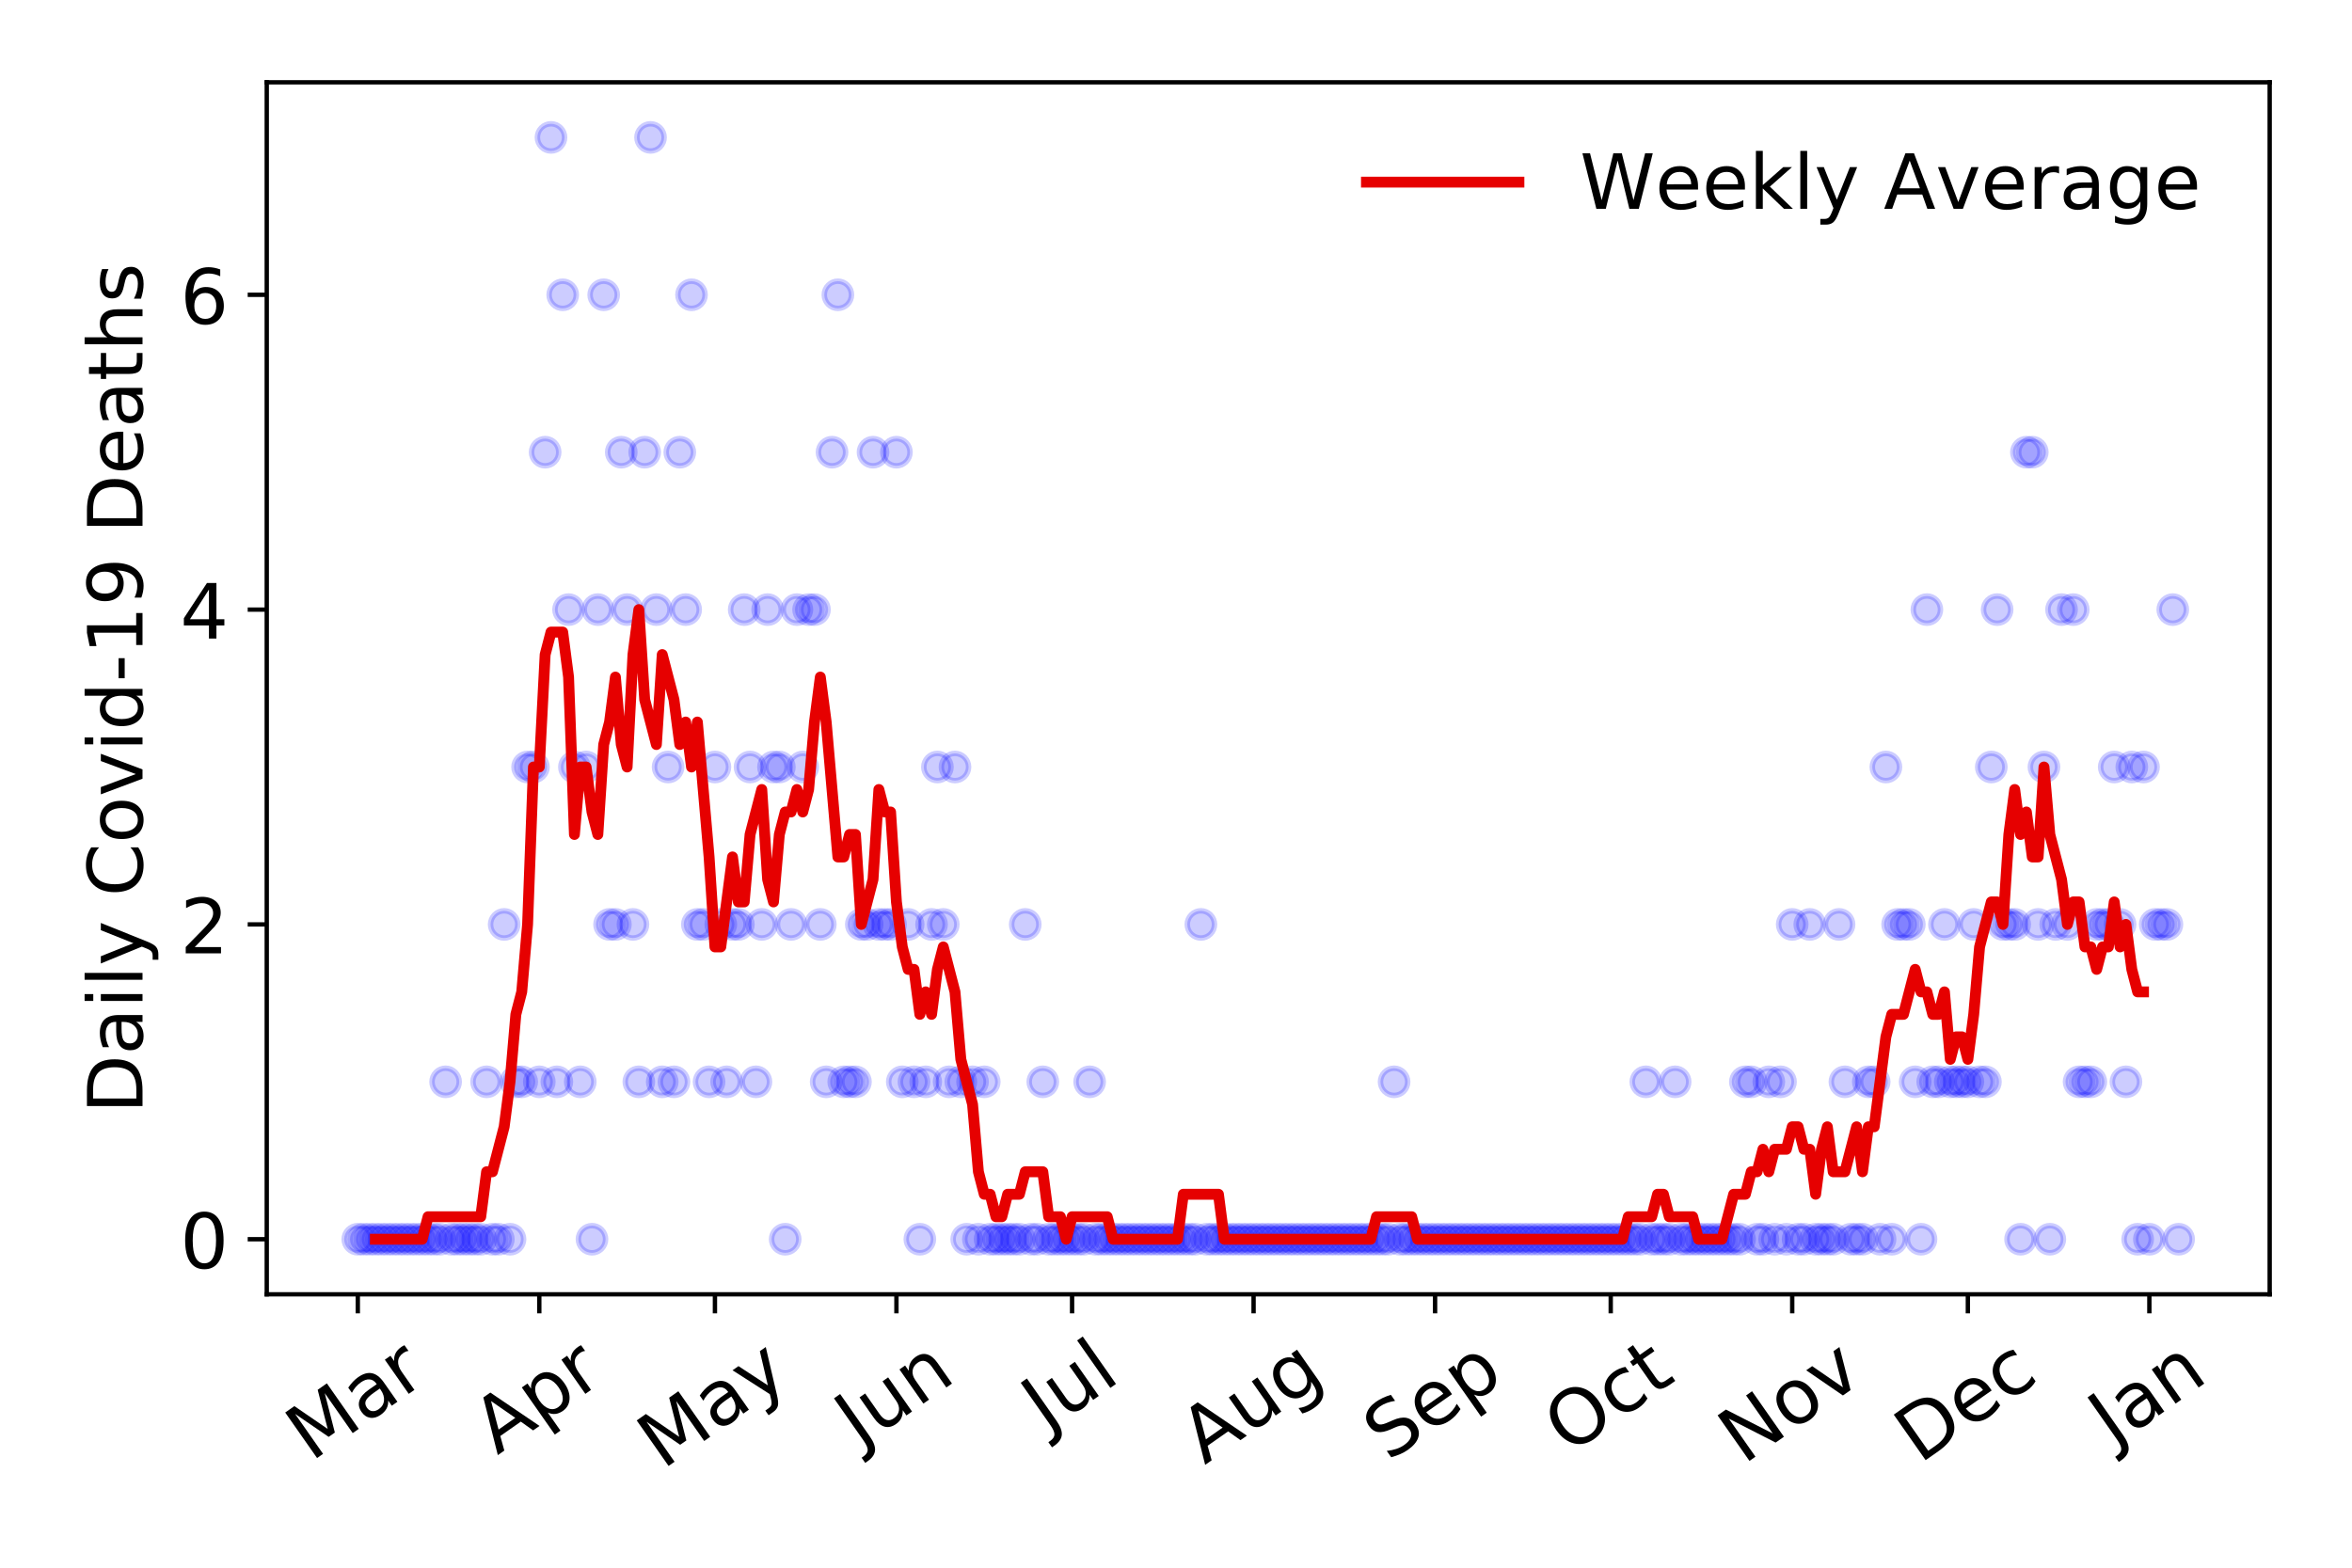 <?xml version="1.0" encoding="utf-8" standalone="no"?>
<!DOCTYPE svg PUBLIC "-//W3C//DTD SVG 1.1//EN"
  "http://www.w3.org/Graphics/SVG/1.1/DTD/svg11.dtd">
<!-- Created with matplotlib (https://matplotlib.org/) -->
<svg height="288pt" version="1.1" viewBox="0 0 432 288" width="432pt" xmlns="http://www.w3.org/2000/svg" xmlns:xlink="http://www.w3.org/1999/xlink">
 <defs>
  <style type="text/css">
*{stroke-linecap:butt;stroke-linejoin:round;}
  </style>
 </defs>
 <g id="figure_1">
  <g id="patch_1">
   <path d="M 0 288 
L 432 288 
L 432 0 
L 0 0 
z
" style="fill:#ffffff;"/>
  </g>
  <g id="axes_1">
   <g id="patch_2">
    <path d="M 48.995 237.778 
L 416.88 237.778 
L 416.88 15.12 
L 48.995 15.12 
z
" style="fill:#ffffff;"/>
   </g>
   <g id="matplotlib.axis_1">
    <g id="xtick_1">
     <g id="line2d_1">
      <defs>
       <path d="M 0 0 
L 0 3.5 
" id="m3a68a9b529" style="stroke:#000000;stroke-width:0.8;"/>
      </defs>
      <g>
       <use style="stroke:#000000;stroke-width:0.8;" x="65.717" xlink:href="#m3a68a9b529" y="237.778"/>
      </g>
     </g>
     <g id="text_1">
      <!-- Mar -->
      <defs>
       <path d="M 9.812 72.906 
L 24.516 72.906 
L 43.109 23.297 
L 61.812 72.906 
L 76.516 72.906 
L 76.516 0 
L 66.891 0 
L 66.891 64.016 
L 48.094 14.016 
L 38.188 14.016 
L 19.391 64.016 
L 19.391 0 
L 9.812 0 
z
" id="DejaVuSans-77"/>
       <path d="M 34.281 27.484 
Q 23.391 27.484 19.188 25 
Q 14.984 22.516 14.984 16.5 
Q 14.984 11.719 18.141 8.906 
Q 21.297 6.109 26.703 6.109 
Q 34.188 6.109 38.703 11.406 
Q 43.219 16.703 43.219 25.484 
L 43.219 27.484 
z
M 52.203 31.203 
L 52.203 0 
L 43.219 0 
L 43.219 8.297 
Q 40.141 3.328 35.547 0.953 
Q 30.953 -1.422 24.312 -1.422 
Q 15.922 -1.422 10.953 3.297 
Q 6 8.016 6 15.922 
Q 6 25.141 12.172 29.828 
Q 18.359 34.516 30.609 34.516 
L 43.219 34.516 
L 43.219 35.406 
Q 43.219 41.609 39.141 45 
Q 35.062 48.391 27.688 48.391 
Q 23 48.391 18.547 47.266 
Q 14.109 46.141 10.016 43.891 
L 10.016 52.203 
Q 14.938 54.109 19.578 55.047 
Q 24.219 56 28.609 56 
Q 40.484 56 46.344 49.844 
Q 52.203 43.703 52.203 31.203 
z
" id="DejaVuSans-97"/>
       <path d="M 41.109 46.297 
Q 39.594 47.172 37.812 47.578 
Q 36.031 48 33.891 48 
Q 26.266 48 22.188 43.047 
Q 18.109 38.094 18.109 28.812 
L 18.109 0 
L 9.078 0 
L 9.078 54.688 
L 18.109 54.688 
L 18.109 46.188 
Q 20.953 51.172 25.484 53.578 
Q 30.031 56 36.531 56 
Q 37.453 56 38.578 55.875 
Q 39.703 55.766 41.062 55.516 
z
" id="DejaVuSans-114"/>
      </defs>
      <g transform="translate(57.114 268.643)rotate(-35)scale(0.14 -0.14)">
       <use xlink:href="#DejaVuSans-77"/>
       <use x="86.279" xlink:href="#DejaVuSans-97"/>
       <use x="147.559" xlink:href="#DejaVuSans-114"/>
      </g>
     </g>
    </g>
    <g id="xtick_2">
     <g id="line2d_2">
      <g>
       <use style="stroke:#000000;stroke-width:0.8;" x="99.054" xlink:href="#m3a68a9b529" y="237.778"/>
      </g>
     </g>
     <g id="text_2">
      <!-- Apr -->
      <defs>
       <path d="M 34.188 63.188 
L 20.797 26.906 
L 47.609 26.906 
z
M 28.609 72.906 
L 39.797 72.906 
L 67.578 0 
L 57.328 0 
L 50.688 18.703 
L 17.828 18.703 
L 11.188 0 
L 0.781 0 
z
" id="DejaVuSans-65"/>
       <path d="M 18.109 8.203 
L 18.109 -20.797 
L 9.078 -20.797 
L 9.078 54.688 
L 18.109 54.688 
L 18.109 46.391 
Q 20.953 51.266 25.266 53.625 
Q 29.594 56 35.594 56 
Q 45.562 56 51.781 48.094 
Q 58.016 40.188 58.016 27.297 
Q 58.016 14.406 51.781 6.484 
Q 45.562 -1.422 35.594 -1.422 
Q 29.594 -1.422 25.266 0.953 
Q 20.953 3.328 18.109 8.203 
z
M 48.688 27.297 
Q 48.688 37.203 44.609 42.844 
Q 40.531 48.484 33.406 48.484 
Q 26.266 48.484 22.188 42.844 
Q 18.109 37.203 18.109 27.297 
Q 18.109 17.391 22.188 11.75 
Q 26.266 6.109 33.406 6.109 
Q 40.531 6.109 44.609 11.75 
Q 48.688 17.391 48.688 27.297 
z
" id="DejaVuSans-112"/>
      </defs>
      <g transform="translate(91.349 267.384)rotate(-35)scale(0.14 -0.14)">
       <use xlink:href="#DejaVuSans-65"/>
       <use x="68.408" xlink:href="#DejaVuSans-112"/>
       <use x="131.885" xlink:href="#DejaVuSans-114"/>
      </g>
     </g>
    </g>
    <g id="xtick_3">
     <g id="line2d_3">
      <g>
       <use style="stroke:#000000;stroke-width:0.8;" x="131.315" xlink:href="#m3a68a9b529" y="237.778"/>
      </g>
     </g>
     <g id="text_3">
      <!-- May -->
      <defs>
       <path d="M 32.172 -5.078 
Q 28.375 -14.844 24.75 -17.812 
Q 21.141 -20.797 15.094 -20.797 
L 7.906 -20.797 
L 7.906 -13.281 
L 13.188 -13.281 
Q 16.891 -13.281 18.938 -11.516 
Q 21 -9.766 23.484 -3.219 
L 25.094 0.875 
L 2.984 54.688 
L 12.5 54.688 
L 29.594 11.922 
L 46.688 54.688 
L 56.203 54.688 
z
" id="DejaVuSans-121"/>
      </defs>
      <g transform="translate(121.675 270.094)rotate(-35)scale(0.14 -0.14)">
       <use xlink:href="#DejaVuSans-77"/>
       <use x="86.279" xlink:href="#DejaVuSans-97"/>
       <use x="147.559" xlink:href="#DejaVuSans-121"/>
      </g>
     </g>
    </g>
    <g id="xtick_4">
     <g id="line2d_4">
      <g>
       <use style="stroke:#000000;stroke-width:0.8;" x="164.651" xlink:href="#m3a68a9b529" y="237.778"/>
      </g>
     </g>
     <g id="text_4">
      <!-- Jun -->
      <defs>
       <path d="M 9.812 72.906 
L 19.672 72.906 
L 19.672 5.078 
Q 19.672 -8.109 14.672 -14.062 
Q 9.672 -20.016 -1.422 -20.016 
L -5.172 -20.016 
L -5.172 -11.719 
L -2.094 -11.719 
Q 4.438 -11.719 7.125 -8.047 
Q 9.812 -4.391 9.812 5.078 
z
" id="DejaVuSans-74"/>
       <path d="M 8.5 21.578 
L 8.5 54.688 
L 17.484 54.688 
L 17.484 21.922 
Q 17.484 14.156 20.5 10.266 
Q 23.531 6.391 29.594 6.391 
Q 36.859 6.391 41.078 11.031 
Q 45.312 15.672 45.312 23.688 
L 45.312 54.688 
L 54.297 54.688 
L 54.297 0 
L 45.312 0 
L 45.312 8.406 
Q 42.047 3.422 37.719 1 
Q 33.406 -1.422 27.688 -1.422 
Q 18.266 -1.422 13.375 4.438 
Q 8.5 10.297 8.5 21.578 
z
M 31.109 56 
z
" id="DejaVuSans-117"/>
       <path d="M 54.891 33.016 
L 54.891 0 
L 45.906 0 
L 45.906 32.719 
Q 45.906 40.484 42.875 44.328 
Q 39.844 48.188 33.797 48.188 
Q 26.516 48.188 22.312 43.547 
Q 18.109 38.922 18.109 30.906 
L 18.109 0 
L 9.078 0 
L 9.078 54.688 
L 18.109 54.688 
L 18.109 46.188 
Q 21.344 51.125 25.703 53.562 
Q 30.078 56 35.797 56 
Q 45.219 56 50.047 50.172 
Q 54.891 44.344 54.891 33.016 
z
" id="DejaVuSans-110"/>
      </defs>
      <g transform="translate(157.908 266.039)rotate(-35)scale(0.14 -0.14)">
       <use xlink:href="#DejaVuSans-74"/>
       <use x="29.492" xlink:href="#DejaVuSans-117"/>
       <use x="92.871" xlink:href="#DejaVuSans-110"/>
      </g>
     </g>
    </g>
    <g id="xtick_5">
     <g id="line2d_5">
      <g>
       <use style="stroke:#000000;stroke-width:0.8;" x="196.913" xlink:href="#m3a68a9b529" y="237.778"/>
      </g>
     </g>
     <g id="text_5">
      <!-- Jul -->
      <defs>
       <path d="M 9.422 75.984 
L 18.406 75.984 
L 18.406 0 
L 9.422 0 
z
" id="DejaVuSans-108"/>
      </defs>
      <g transform="translate(192.21 263.181)rotate(-35)scale(0.14 -0.14)">
       <use xlink:href="#DejaVuSans-74"/>
       <use x="29.492" xlink:href="#DejaVuSans-117"/>
       <use x="92.871" xlink:href="#DejaVuSans-108"/>
      </g>
     </g>
    </g>
    <g id="xtick_6">
     <g id="line2d_6">
      <g>
       <use style="stroke:#000000;stroke-width:0.8;" x="230.249" xlink:href="#m3a68a9b529" y="237.778"/>
      </g>
     </g>
     <g id="text_6">
      <!-- Aug -->
      <defs>
       <path d="M 45.406 27.984 
Q 45.406 37.75 41.375 43.109 
Q 37.359 48.484 30.078 48.484 
Q 22.859 48.484 18.828 43.109 
Q 14.797 37.75 14.797 27.984 
Q 14.797 18.266 18.828 12.891 
Q 22.859 7.516 30.078 7.516 
Q 37.359 7.516 41.375 12.891 
Q 45.406 18.266 45.406 27.984 
z
M 54.391 6.781 
Q 54.391 -7.172 48.188 -13.984 
Q 42 -20.797 29.203 -20.797 
Q 24.469 -20.797 20.266 -20.094 
Q 16.062 -19.391 12.109 -17.922 
L 12.109 -9.188 
Q 16.062 -11.328 19.922 -12.344 
Q 23.781 -13.375 27.781 -13.375 
Q 36.625 -13.375 41.016 -8.766 
Q 45.406 -4.156 45.406 5.172 
L 45.406 9.625 
Q 42.625 4.781 38.281 2.391 
Q 33.938 0 27.875 0 
Q 17.828 0 11.672 7.656 
Q 5.516 15.328 5.516 27.984 
Q 5.516 40.672 11.672 48.328 
Q 17.828 56 27.875 56 
Q 33.938 56 38.281 53.609 
Q 42.625 51.219 45.406 46.391 
L 45.406 54.688 
L 54.391 54.688 
z
" id="DejaVuSans-103"/>
      </defs>
      <g transform="translate(221.268 269.172)rotate(-35)scale(0.14 -0.14)">
       <use xlink:href="#DejaVuSans-65"/>
       <use x="68.408" xlink:href="#DejaVuSans-117"/>
       <use x="131.787" xlink:href="#DejaVuSans-103"/>
      </g>
     </g>
    </g>
    <g id="xtick_7">
     <g id="line2d_7">
      <g>
       <use style="stroke:#000000;stroke-width:0.8;" x="263.586" xlink:href="#m3a68a9b529" y="237.778"/>
      </g>
     </g>
     <g id="text_7">
      <!-- Sep -->
      <defs>
       <path d="M 53.516 70.516 
L 53.516 60.891 
Q 47.906 63.578 42.922 64.891 
Q 37.938 66.219 33.297 66.219 
Q 25.25 66.219 20.875 63.094 
Q 16.5 59.969 16.5 54.203 
Q 16.5 49.359 19.406 46.891 
Q 22.312 44.438 30.422 42.922 
L 36.375 41.703 
Q 47.406 39.594 52.656 34.297 
Q 57.906 29 57.906 20.125 
Q 57.906 9.516 50.797 4.047 
Q 43.703 -1.422 29.984 -1.422 
Q 24.812 -1.422 18.969 -0.25 
Q 13.141 0.922 6.891 3.219 
L 6.891 13.375 
Q 12.891 10.016 18.656 8.297 
Q 24.422 6.594 29.984 6.594 
Q 38.422 6.594 43.016 9.906 
Q 47.609 13.234 47.609 19.391 
Q 47.609 24.75 44.312 27.781 
Q 41.016 30.812 33.5 32.328 
L 27.484 33.5 
Q 16.453 35.688 11.516 40.375 
Q 6.594 45.062 6.594 53.422 
Q 6.594 63.094 13.406 68.656 
Q 20.219 74.219 32.172 74.219 
Q 37.312 74.219 42.625 73.281 
Q 47.953 72.359 53.516 70.516 
z
" id="DejaVuSans-83"/>
       <path d="M 56.203 29.594 
L 56.203 25.203 
L 14.891 25.203 
Q 15.484 15.922 20.484 11.062 
Q 25.484 6.203 34.422 6.203 
Q 39.594 6.203 44.453 7.469 
Q 49.312 8.734 54.109 11.281 
L 54.109 2.781 
Q 49.266 0.734 44.188 -0.344 
Q 39.109 -1.422 33.891 -1.422 
Q 20.797 -1.422 13.156 6.188 
Q 5.516 13.812 5.516 26.812 
Q 5.516 40.234 12.766 48.109 
Q 20.016 56 32.328 56 
Q 43.359 56 49.781 48.891 
Q 56.203 41.797 56.203 29.594 
z
M 47.219 32.234 
Q 47.125 39.594 43.094 43.984 
Q 39.062 48.391 32.422 48.391 
Q 24.906 48.391 20.391 44.141 
Q 15.875 39.891 15.188 32.172 
z
" id="DejaVuSans-101"/>
      </defs>
      <g transform="translate(254.993 268.629)rotate(-35)scale(0.14 -0.14)">
       <use xlink:href="#DejaVuSans-83"/>
       <use x="63.477" xlink:href="#DejaVuSans-101"/>
       <use x="125" xlink:href="#DejaVuSans-112"/>
      </g>
     </g>
    </g>
    <g id="xtick_8">
     <g id="line2d_8">
      <g>
       <use style="stroke:#000000;stroke-width:0.8;" x="295.847" xlink:href="#m3a68a9b529" y="237.778"/>
      </g>
     </g>
     <g id="text_8">
      <!-- Oct -->
      <defs>
       <path d="M 39.406 66.219 
Q 28.656 66.219 22.328 58.203 
Q 16.016 50.203 16.016 36.375 
Q 16.016 22.609 22.328 14.594 
Q 28.656 6.594 39.406 6.594 
Q 50.141 6.594 56.422 14.594 
Q 62.703 22.609 62.703 36.375 
Q 62.703 50.203 56.422 58.203 
Q 50.141 66.219 39.406 66.219 
z
M 39.406 74.219 
Q 54.734 74.219 63.906 63.938 
Q 73.094 53.656 73.094 36.375 
Q 73.094 19.141 63.906 8.859 
Q 54.734 -1.422 39.406 -1.422 
Q 24.031 -1.422 14.812 8.828 
Q 5.609 19.094 5.609 36.375 
Q 5.609 53.656 14.812 63.938 
Q 24.031 74.219 39.406 74.219 
z
" id="DejaVuSans-79"/>
       <path d="M 48.781 52.594 
L 48.781 44.188 
Q 44.969 46.297 41.141 47.344 
Q 37.312 48.391 33.406 48.391 
Q 24.656 48.391 19.812 42.844 
Q 14.984 37.312 14.984 27.297 
Q 14.984 17.281 19.812 11.734 
Q 24.656 6.203 33.406 6.203 
Q 37.312 6.203 41.141 7.25 
Q 44.969 8.297 48.781 10.406 
L 48.781 2.094 
Q 45.016 0.344 40.984 -0.531 
Q 36.969 -1.422 32.422 -1.422 
Q 20.062 -1.422 12.781 6.344 
Q 5.516 14.109 5.516 27.297 
Q 5.516 40.672 12.859 48.328 
Q 20.219 56 33.016 56 
Q 37.156 56 41.109 55.141 
Q 45.062 54.297 48.781 52.594 
z
" id="DejaVuSans-99"/>
       <path d="M 18.312 70.219 
L 18.312 54.688 
L 36.812 54.688 
L 36.812 47.703 
L 18.312 47.703 
L 18.312 18.016 
Q 18.312 11.328 20.141 9.422 
Q 21.969 7.516 27.594 7.516 
L 36.812 7.516 
L 36.812 0 
L 27.594 0 
Q 17.188 0 13.234 3.875 
Q 9.281 7.766 9.281 18.016 
L 9.281 47.703 
L 2.688 47.703 
L 2.688 54.688 
L 9.281 54.688 
L 9.281 70.219 
z
" id="DejaVuSans-116"/>
      </defs>
      <g transform="translate(288.148 267.377)rotate(-35)scale(0.14 -0.14)">
       <use xlink:href="#DejaVuSans-79"/>
       <use x="78.711" xlink:href="#DejaVuSans-99"/>
       <use x="133.691" xlink:href="#DejaVuSans-116"/>
      </g>
     </g>
    </g>
    <g id="xtick_9">
     <g id="line2d_9">
      <g>
       <use style="stroke:#000000;stroke-width:0.8;" x="329.183" xlink:href="#m3a68a9b529" y="237.778"/>
      </g>
     </g>
     <g id="text_9">
      <!-- Nov -->
      <defs>
       <path d="M 9.812 72.906 
L 23.094 72.906 
L 55.422 11.922 
L 55.422 72.906 
L 64.984 72.906 
L 64.984 0 
L 51.703 0 
L 19.391 60.984 
L 19.391 0 
L 9.812 0 
z
" id="DejaVuSans-78"/>
       <path d="M 30.609 48.391 
Q 23.391 48.391 19.188 42.75 
Q 14.984 37.109 14.984 27.297 
Q 14.984 17.484 19.156 11.844 
Q 23.344 6.203 30.609 6.203 
Q 37.797 6.203 41.984 11.859 
Q 46.188 17.531 46.188 27.297 
Q 46.188 37.016 41.984 42.703 
Q 37.797 48.391 30.609 48.391 
z
M 30.609 56 
Q 42.328 56 49.016 48.375 
Q 55.719 40.766 55.719 27.297 
Q 55.719 13.875 49.016 6.219 
Q 42.328 -1.422 30.609 -1.422 
Q 18.844 -1.422 12.172 6.219 
Q 5.516 13.875 5.516 27.297 
Q 5.516 40.766 12.172 48.375 
Q 18.844 56 30.609 56 
z
" id="DejaVuSans-111"/>
       <path d="M 2.984 54.688 
L 12.5 54.688 
L 29.594 8.797 
L 46.688 54.688 
L 56.203 54.688 
L 35.688 0 
L 23.484 0 
z
" id="DejaVuSans-118"/>
      </defs>
      <g transform="translate(320.207 269.166)rotate(-35)scale(0.14 -0.14)">
       <use xlink:href="#DejaVuSans-78"/>
       <use x="74.805" xlink:href="#DejaVuSans-111"/>
       <use x="135.986" xlink:href="#DejaVuSans-118"/>
      </g>
     </g>
    </g>
    <g id="xtick_10">
     <g id="line2d_10">
      <g>
       <use style="stroke:#000000;stroke-width:0.8;" x="361.445" xlink:href="#m3a68a9b529" y="237.778"/>
      </g>
     </g>
     <g id="text_10">
      <!-- Dec -->
      <defs>
       <path d="M 19.672 64.797 
L 19.672 8.109 
L 31.594 8.109 
Q 46.688 8.109 53.688 14.938 
Q 60.688 21.781 60.688 36.531 
Q 60.688 51.172 53.688 57.984 
Q 46.688 64.797 31.594 64.797 
z
M 9.812 72.906 
L 30.078 72.906 
Q 51.266 72.906 61.172 64.094 
Q 71.094 55.281 71.094 36.531 
Q 71.094 17.672 61.125 8.828 
Q 51.172 0 30.078 0 
L 9.812 0 
z
" id="DejaVuSans-68"/>
      </defs>
      <g transform="translate(352.564 269.032)rotate(-35)scale(0.14 -0.14)">
       <use xlink:href="#DejaVuSans-68"/>
       <use x="77.002" xlink:href="#DejaVuSans-101"/>
       <use x="138.525" xlink:href="#DejaVuSans-99"/>
      </g>
     </g>
    </g>
    <g id="xtick_11">
     <g id="line2d_11">
      <g>
       <use style="stroke:#000000;stroke-width:0.8;" x="394.781" xlink:href="#m3a68a9b529" y="237.778"/>
      </g>
     </g>
     <g id="text_11">
      <!-- Jan -->
      <g transform="translate(388.157 265.871)rotate(-35)scale(0.14 -0.14)">
       <use xlink:href="#DejaVuSans-74"/>
       <use x="29.492" xlink:href="#DejaVuSans-97"/>
       <use x="90.771" xlink:href="#DejaVuSans-110"/>
      </g>
     </g>
    </g>
   </g>
   <g id="matplotlib.axis_2">
    <g id="ytick_1">
     <g id="line2d_12">
      <defs>
       <path d="M 0 0 
L -3.5 0 
" id="m15903f1225" style="stroke:#000000;stroke-width:0.8;"/>
      </defs>
      <g>
       <use style="stroke:#000000;stroke-width:0.8;" x="48.995" xlink:href="#m15903f1225" y="227.657"/>
      </g>
     </g>
     <g id="text_12">
      <!-- 0 -->
      <defs>
       <path d="M 31.781 66.406 
Q 24.172 66.406 20.328 58.906 
Q 16.5 51.422 16.5 36.375 
Q 16.5 21.391 20.328 13.891 
Q 24.172 6.391 31.781 6.391 
Q 39.453 6.391 43.281 13.891 
Q 47.125 21.391 47.125 36.375 
Q 47.125 51.422 43.281 58.906 
Q 39.453 66.406 31.781 66.406 
z
M 31.781 74.219 
Q 44.047 74.219 50.516 64.516 
Q 56.984 54.828 56.984 36.375 
Q 56.984 17.969 50.516 8.266 
Q 44.047 -1.422 31.781 -1.422 
Q 19.531 -1.422 13.062 8.266 
Q 6.594 17.969 6.594 36.375 
Q 6.594 54.828 13.062 64.516 
Q 19.531 74.219 31.781 74.219 
z
" id="DejaVuSans-48"/>
      </defs>
      <g transform="translate(33.087 232.976)scale(0.14 -0.14)">
       <use xlink:href="#DejaVuSans-48"/>
      </g>
     </g>
    </g>
    <g id="ytick_2">
     <g id="line2d_13">
      <g>
       <use style="stroke:#000000;stroke-width:0.8;" x="48.995" xlink:href="#m15903f1225" y="169.824"/>
      </g>
     </g>
     <g id="text_13">
      <!-- 2 -->
      <defs>
       <path d="M 19.188 8.297 
L 53.609 8.297 
L 53.609 0 
L 7.328 0 
L 7.328 8.297 
Q 12.938 14.109 22.625 23.891 
Q 32.328 33.688 34.812 36.531 
Q 39.547 41.844 41.422 45.531 
Q 43.312 49.219 43.312 52.781 
Q 43.312 58.594 39.234 62.25 
Q 35.156 65.922 28.609 65.922 
Q 23.969 65.922 18.812 64.312 
Q 13.672 62.703 7.812 59.422 
L 7.812 69.391 
Q 13.766 71.781 18.938 73 
Q 24.125 74.219 28.422 74.219 
Q 39.75 74.219 46.484 68.547 
Q 53.219 62.891 53.219 53.422 
Q 53.219 48.922 51.531 44.891 
Q 49.859 40.875 45.406 35.406 
Q 44.188 33.984 37.641 27.219 
Q 31.109 20.453 19.188 8.297 
z
" id="DejaVuSans-50"/>
      </defs>
      <g transform="translate(33.087 175.143)scale(0.14 -0.14)">
       <use xlink:href="#DejaVuSans-50"/>
      </g>
     </g>
    </g>
    <g id="ytick_3">
     <g id="line2d_14">
      <g>
       <use style="stroke:#000000;stroke-width:0.8;" x="48.995" xlink:href="#m15903f1225" y="111.991"/>
      </g>
     </g>
     <g id="text_14">
      <!-- 4 -->
      <defs>
       <path d="M 37.797 64.312 
L 12.891 25.391 
L 37.797 25.391 
z
M 35.203 72.906 
L 47.609 72.906 
L 47.609 25.391 
L 58.016 25.391 
L 58.016 17.188 
L 47.609 17.188 
L 47.609 0 
L 37.797 0 
L 37.797 17.188 
L 4.891 17.188 
L 4.891 26.703 
z
" id="DejaVuSans-52"/>
      </defs>
      <g transform="translate(33.087 117.31)scale(0.14 -0.14)">
       <use xlink:href="#DejaVuSans-52"/>
      </g>
     </g>
    </g>
    <g id="ytick_4">
     <g id="line2d_15">
      <g>
       <use style="stroke:#000000;stroke-width:0.8;" x="48.995" xlink:href="#m15903f1225" y="54.157"/>
      </g>
     </g>
     <g id="text_15">
      <!-- 6 -->
      <defs>
       <path d="M 33.016 40.375 
Q 26.375 40.375 22.484 35.828 
Q 18.609 31.297 18.609 23.391 
Q 18.609 15.531 22.484 10.953 
Q 26.375 6.391 33.016 6.391 
Q 39.656 6.391 43.531 10.953 
Q 47.406 15.531 47.406 23.391 
Q 47.406 31.297 43.531 35.828 
Q 39.656 40.375 33.016 40.375 
z
M 52.594 71.297 
L 52.594 62.312 
Q 48.875 64.062 45.094 64.984 
Q 41.312 65.922 37.594 65.922 
Q 27.828 65.922 22.672 59.328 
Q 17.531 52.734 16.797 39.406 
Q 19.672 43.656 24.016 45.922 
Q 28.375 48.188 33.594 48.188 
Q 44.578 48.188 50.953 41.516 
Q 57.328 34.859 57.328 23.391 
Q 57.328 12.156 50.688 5.359 
Q 44.047 -1.422 33.016 -1.422 
Q 20.359 -1.422 13.672 8.266 
Q 6.984 17.969 6.984 36.375 
Q 6.984 53.656 15.188 63.938 
Q 23.391 74.219 37.203 74.219 
Q 40.922 74.219 44.703 73.484 
Q 48.484 72.75 52.594 71.297 
z
" id="DejaVuSans-54"/>
      </defs>
      <g transform="translate(33.087 59.476)scale(0.14 -0.14)">
       <use xlink:href="#DejaVuSans-54"/>
      </g>
     </g>
    </g>
    <g id="text_16">
     <!-- Daily Covid-19 Deaths -->
     <defs>
      <path d="M 9.422 54.688 
L 18.406 54.688 
L 18.406 0 
L 9.422 0 
z
M 9.422 75.984 
L 18.406 75.984 
L 18.406 64.594 
L 9.422 64.594 
z
" id="DejaVuSans-105"/>
      <path id="DejaVuSans-32"/>
      <path d="M 64.406 67.281 
L 64.406 56.891 
Q 59.422 61.531 53.781 63.812 
Q 48.141 66.109 41.797 66.109 
Q 29.297 66.109 22.656 58.469 
Q 16.016 50.828 16.016 36.375 
Q 16.016 21.969 22.656 14.328 
Q 29.297 6.688 41.797 6.688 
Q 48.141 6.688 53.781 8.984 
Q 59.422 11.281 64.406 15.922 
L 64.406 5.609 
Q 59.234 2.094 53.438 0.328 
Q 47.656 -1.422 41.219 -1.422 
Q 24.656 -1.422 15.125 8.703 
Q 5.609 18.844 5.609 36.375 
Q 5.609 53.953 15.125 64.078 
Q 24.656 74.219 41.219 74.219 
Q 47.75 74.219 53.531 72.484 
Q 59.328 70.75 64.406 67.281 
z
" id="DejaVuSans-67"/>
      <path d="M 45.406 46.391 
L 45.406 75.984 
L 54.391 75.984 
L 54.391 0 
L 45.406 0 
L 45.406 8.203 
Q 42.578 3.328 38.25 0.953 
Q 33.938 -1.422 27.875 -1.422 
Q 17.969 -1.422 11.734 6.484 
Q 5.516 14.406 5.516 27.297 
Q 5.516 40.188 11.734 48.094 
Q 17.969 56 27.875 56 
Q 33.938 56 38.25 53.625 
Q 42.578 51.266 45.406 46.391 
z
M 14.797 27.297 
Q 14.797 17.391 18.875 11.75 
Q 22.953 6.109 30.078 6.109 
Q 37.203 6.109 41.297 11.75 
Q 45.406 17.391 45.406 27.297 
Q 45.406 37.203 41.297 42.844 
Q 37.203 48.484 30.078 48.484 
Q 22.953 48.484 18.875 42.844 
Q 14.797 37.203 14.797 27.297 
z
" id="DejaVuSans-100"/>
      <path d="M 4.891 31.391 
L 31.203 31.391 
L 31.203 23.391 
L 4.891 23.391 
z
" id="DejaVuSans-45"/>
      <path d="M 12.406 8.297 
L 28.516 8.297 
L 28.516 63.922 
L 10.984 60.406 
L 10.984 69.391 
L 28.422 72.906 
L 38.281 72.906 
L 38.281 8.297 
L 54.391 8.297 
L 54.391 0 
L 12.406 0 
z
" id="DejaVuSans-49"/>
      <path d="M 10.984 1.516 
L 10.984 10.5 
Q 14.703 8.734 18.5 7.812 
Q 22.312 6.891 25.984 6.891 
Q 35.75 6.891 40.891 13.453 
Q 46.047 20.016 46.781 33.406 
Q 43.953 29.203 39.594 26.953 
Q 35.25 24.703 29.984 24.703 
Q 19.047 24.703 12.672 31.312 
Q 6.297 37.938 6.297 49.422 
Q 6.297 60.641 12.938 67.422 
Q 19.578 74.219 30.609 74.219 
Q 43.266 74.219 49.922 64.516 
Q 56.594 54.828 56.594 36.375 
Q 56.594 19.141 48.406 8.859 
Q 40.234 -1.422 26.422 -1.422 
Q 22.703 -1.422 18.891 -0.688 
Q 15.094 0.047 10.984 1.516 
z
M 30.609 32.422 
Q 37.25 32.422 41.125 36.953 
Q 45.016 41.5 45.016 49.422 
Q 45.016 57.281 41.125 61.844 
Q 37.25 66.406 30.609 66.406 
Q 23.969 66.406 20.094 61.844 
Q 16.219 57.281 16.219 49.422 
Q 16.219 41.5 20.094 36.953 
Q 23.969 32.422 30.609 32.422 
z
" id="DejaVuSans-57"/>
      <path d="M 54.891 33.016 
L 54.891 0 
L 45.906 0 
L 45.906 32.719 
Q 45.906 40.484 42.875 44.328 
Q 39.844 48.188 33.797 48.188 
Q 26.516 48.188 22.312 43.547 
Q 18.109 38.922 18.109 30.906 
L 18.109 0 
L 9.078 0 
L 9.078 75.984 
L 18.109 75.984 
L 18.109 46.188 
Q 21.344 51.125 25.703 53.562 
Q 30.078 56 35.797 56 
Q 45.219 56 50.047 50.172 
Q 54.891 44.344 54.891 33.016 
z
" id="DejaVuSans-104"/>
      <path d="M 44.281 53.078 
L 44.281 44.578 
Q 40.484 46.531 36.375 47.5 
Q 32.281 48.484 27.875 48.484 
Q 21.188 48.484 17.844 46.438 
Q 14.5 44.391 14.5 40.281 
Q 14.5 37.156 16.891 35.375 
Q 19.281 33.594 26.516 31.984 
L 29.594 31.297 
Q 39.156 29.25 43.188 25.516 
Q 47.219 21.781 47.219 15.094 
Q 47.219 7.469 41.188 3.016 
Q 35.156 -1.422 24.609 -1.422 
Q 20.219 -1.422 15.453 -0.562 
Q 10.688 0.297 5.422 2 
L 5.422 11.281 
Q 10.406 8.688 15.234 7.391 
Q 20.062 6.109 24.812 6.109 
Q 31.156 6.109 34.562 8.281 
Q 37.984 10.453 37.984 14.406 
Q 37.984 18.062 35.516 20.016 
Q 33.062 21.969 24.703 23.781 
L 21.578 24.516 
Q 13.234 26.266 9.516 29.906 
Q 5.812 33.547 5.812 39.891 
Q 5.812 47.609 11.281 51.797 
Q 16.75 56 26.812 56 
Q 31.781 56 36.172 55.266 
Q 40.578 54.547 44.281 53.078 
z
" id="DejaVuSans-115"/>
     </defs>
     <g transform="translate(26.176 204.56)rotate(-90)scale(0.14 -0.14)">
      <use xlink:href="#DejaVuSans-68"/>
      <use x="77.002" xlink:href="#DejaVuSans-97"/>
      <use x="138.281" xlink:href="#DejaVuSans-105"/>
      <use x="166.064" xlink:href="#DejaVuSans-108"/>
      <use x="193.848" xlink:href="#DejaVuSans-121"/>
      <use x="253.027" xlink:href="#DejaVuSans-32"/>
      <use x="284.814" xlink:href="#DejaVuSans-67"/>
      <use x="354.639" xlink:href="#DejaVuSans-111"/>
      <use x="415.82" xlink:href="#DejaVuSans-118"/>
      <use x="475" xlink:href="#DejaVuSans-105"/>
      <use x="502.783" xlink:href="#DejaVuSans-100"/>
      <use x="566.26" xlink:href="#DejaVuSans-45"/>
      <use x="602.344" xlink:href="#DejaVuSans-49"/>
      <use x="665.967" xlink:href="#DejaVuSans-57"/>
      <use x="729.59" xlink:href="#DejaVuSans-32"/>
      <use x="761.377" xlink:href="#DejaVuSans-68"/>
      <use x="838.379" xlink:href="#DejaVuSans-101"/>
      <use x="899.902" xlink:href="#DejaVuSans-97"/>
      <use x="961.182" xlink:href="#DejaVuSans-116"/>
      <use x="1000.391" xlink:href="#DejaVuSans-104"/>
      <use x="1063.77" xlink:href="#DejaVuSans-115"/>
     </g>
    </g>
   </g>
   <g id="line2d_16">
    <defs>
     <path d="M 0 2.5 
C 0.663 2.5 1.299 2.237 1.768 1.768 
C 2.237 1.299 2.5 0.663 2.5 0 
C 2.5 -0.663 2.237 -1.299 1.768 -1.768 
C 1.299 -2.237 0.663 -2.5 0 -2.5 
C -0.663 -2.5 -1.299 -2.237 -1.768 -1.768 
C -2.237 -1.299 -2.5 -0.663 -2.5 0 
C -2.5 0.663 -2.237 1.299 -1.768 1.768 
C -1.299 2.237 -0.663 2.5 0 2.5 
z
" id="mf788fb3816" style="stroke:#0000ff;stroke-opacity:0.2;"/>
    </defs>
    <g clip-path="url(#p741b4b3053)">
     <use style="fill:#0000ff;fill-opacity:0.2;stroke:#0000ff;stroke-opacity:0.2;" x="65.717" xlink:href="#mf788fb3816" y="227.657"/>
     <use style="fill:#0000ff;fill-opacity:0.2;stroke:#0000ff;stroke-opacity:0.2;" x="66.792" xlink:href="#mf788fb3816" y="227.657"/>
     <use style="fill:#0000ff;fill-opacity:0.2;stroke:#0000ff;stroke-opacity:0.2;" x="67.868" xlink:href="#mf788fb3816" y="227.657"/>
     <use style="fill:#0000ff;fill-opacity:0.2;stroke:#0000ff;stroke-opacity:0.2;" x="68.943" xlink:href="#mf788fb3816" y="227.657"/>
     <use style="fill:#0000ff;fill-opacity:0.2;stroke:#0000ff;stroke-opacity:0.2;" x="70.019" xlink:href="#mf788fb3816" y="227.657"/>
     <use style="fill:#0000ff;fill-opacity:0.2;stroke:#0000ff;stroke-opacity:0.2;" x="71.094" xlink:href="#mf788fb3816" y="227.657"/>
     <use style="fill:#0000ff;fill-opacity:0.2;stroke:#0000ff;stroke-opacity:0.2;" x="72.169" xlink:href="#mf788fb3816" y="227.657"/>
     <use style="fill:#0000ff;fill-opacity:0.2;stroke:#0000ff;stroke-opacity:0.2;" x="73.245" xlink:href="#mf788fb3816" y="227.657"/>
     <use style="fill:#0000ff;fill-opacity:0.2;stroke:#0000ff;stroke-opacity:0.2;" x="74.32" xlink:href="#mf788fb3816" y="227.657"/>
     <use style="fill:#0000ff;fill-opacity:0.2;stroke:#0000ff;stroke-opacity:0.2;" x="75.395" xlink:href="#mf788fb3816" y="227.657"/>
     <use style="fill:#0000ff;fill-opacity:0.2;stroke:#0000ff;stroke-opacity:0.2;" x="76.471" xlink:href="#mf788fb3816" y="227.657"/>
     <use style="fill:#0000ff;fill-opacity:0.2;stroke:#0000ff;stroke-opacity:0.2;" x="77.546" xlink:href="#mf788fb3816" y="227.657"/>
     <use style="fill:#0000ff;fill-opacity:0.2;stroke:#0000ff;stroke-opacity:0.2;" x="78.622" xlink:href="#mf788fb3816" y="227.657"/>
     <use style="fill:#0000ff;fill-opacity:0.2;stroke:#0000ff;stroke-opacity:0.2;" x="79.697" xlink:href="#mf788fb3816" y="227.657"/>
     <use style="fill:#0000ff;fill-opacity:0.2;stroke:#0000ff;stroke-opacity:0.2;" x="80.772" xlink:href="#mf788fb3816" y="227.657"/>
     <use style="fill:#0000ff;fill-opacity:0.2;stroke:#0000ff;stroke-opacity:0.2;" x="81.848" xlink:href="#mf788fb3816" y="198.741"/>
     <use style="fill:#0000ff;fill-opacity:0.2;stroke:#0000ff;stroke-opacity:0.2;" x="82.923" xlink:href="#mf788fb3816" y="227.657"/>
     <use style="fill:#0000ff;fill-opacity:0.2;stroke:#0000ff;stroke-opacity:0.2;" x="83.998" xlink:href="#mf788fb3816" y="227.657"/>
     <use style="fill:#0000ff;fill-opacity:0.2;stroke:#0000ff;stroke-opacity:0.2;" x="85.074" xlink:href="#mf788fb3816" y="227.657"/>
     <use style="fill:#0000ff;fill-opacity:0.2;stroke:#0000ff;stroke-opacity:0.2;" x="86.149" xlink:href="#mf788fb3816" y="227.657"/>
     <use style="fill:#0000ff;fill-opacity:0.2;stroke:#0000ff;stroke-opacity:0.2;" x="87.224" xlink:href="#mf788fb3816" y="227.657"/>
     <use style="fill:#0000ff;fill-opacity:0.2;stroke:#0000ff;stroke-opacity:0.2;" x="88.3" xlink:href="#mf788fb3816" y="227.657"/>
     <use style="fill:#0000ff;fill-opacity:0.2;stroke:#0000ff;stroke-opacity:0.2;" x="89.375" xlink:href="#mf788fb3816" y="198.741"/>
     <use style="fill:#0000ff;fill-opacity:0.2;stroke:#0000ff;stroke-opacity:0.2;" x="90.451" xlink:href="#mf788fb3816" y="227.657"/>
     <use style="fill:#0000ff;fill-opacity:0.2;stroke:#0000ff;stroke-opacity:0.2;" x="91.526" xlink:href="#mf788fb3816" y="227.657"/>
     <use style="fill:#0000ff;fill-opacity:0.2;stroke:#0000ff;stroke-opacity:0.2;" x="92.601" xlink:href="#mf788fb3816" y="169.824"/>
     <use style="fill:#0000ff;fill-opacity:0.2;stroke:#0000ff;stroke-opacity:0.2;" x="93.677" xlink:href="#mf788fb3816" y="227.657"/>
     <use style="fill:#0000ff;fill-opacity:0.2;stroke:#0000ff;stroke-opacity:0.2;" x="94.752" xlink:href="#mf788fb3816" y="198.741"/>
     <use style="fill:#0000ff;fill-opacity:0.2;stroke:#0000ff;stroke-opacity:0.2;" x="95.827" xlink:href="#mf788fb3816" y="198.741"/>
     <use style="fill:#0000ff;fill-opacity:0.2;stroke:#0000ff;stroke-opacity:0.2;" x="96.903" xlink:href="#mf788fb3816" y="140.907"/>
     <use style="fill:#0000ff;fill-opacity:0.2;stroke:#0000ff;stroke-opacity:0.2;" x="97.978" xlink:href="#mf788fb3816" y="140.907"/>
     <use style="fill:#0000ff;fill-opacity:0.2;stroke:#0000ff;stroke-opacity:0.2;" x="99.054" xlink:href="#mf788fb3816" y="198.741"/>
     <use style="fill:#0000ff;fill-opacity:0.2;stroke:#0000ff;stroke-opacity:0.2;" x="100.129" xlink:href="#mf788fb3816" y="83.074"/>
     <use style="fill:#0000ff;fill-opacity:0.2;stroke:#0000ff;stroke-opacity:0.2;" x="101.204" xlink:href="#mf788fb3816" y="25.241"/>
     <use style="fill:#0000ff;fill-opacity:0.2;stroke:#0000ff;stroke-opacity:0.2;" x="102.28" xlink:href="#mf788fb3816" y="198.741"/>
     <use style="fill:#0000ff;fill-opacity:0.2;stroke:#0000ff;stroke-opacity:0.2;" x="103.355" xlink:href="#mf788fb3816" y="54.157"/>
     <use style="fill:#0000ff;fill-opacity:0.2;stroke:#0000ff;stroke-opacity:0.2;" x="104.43" xlink:href="#mf788fb3816" y="111.991"/>
     <use style="fill:#0000ff;fill-opacity:0.2;stroke:#0000ff;stroke-opacity:0.2;" x="105.506" xlink:href="#mf788fb3816" y="140.907"/>
     <use style="fill:#0000ff;fill-opacity:0.2;stroke:#0000ff;stroke-opacity:0.2;" x="106.581" xlink:href="#mf788fb3816" y="198.741"/>
     <use style="fill:#0000ff;fill-opacity:0.2;stroke:#0000ff;stroke-opacity:0.2;" x="107.657" xlink:href="#mf788fb3816" y="140.907"/>
     <use style="fill:#0000ff;fill-opacity:0.2;stroke:#0000ff;stroke-opacity:0.2;" x="108.732" xlink:href="#mf788fb3816" y="227.657"/>
     <use style="fill:#0000ff;fill-opacity:0.2;stroke:#0000ff;stroke-opacity:0.2;" x="109.807" xlink:href="#mf788fb3816" y="111.991"/>
     <use style="fill:#0000ff;fill-opacity:0.2;stroke:#0000ff;stroke-opacity:0.2;" x="110.883" xlink:href="#mf788fb3816" y="54.157"/>
     <use style="fill:#0000ff;fill-opacity:0.2;stroke:#0000ff;stroke-opacity:0.2;" x="111.958" xlink:href="#mf788fb3816" y="169.824"/>
     <use style="fill:#0000ff;fill-opacity:0.2;stroke:#0000ff;stroke-opacity:0.2;" x="113.033" xlink:href="#mf788fb3816" y="169.824"/>
     <use style="fill:#0000ff;fill-opacity:0.2;stroke:#0000ff;stroke-opacity:0.2;" x="114.109" xlink:href="#mf788fb3816" y="83.074"/>
     <use style="fill:#0000ff;fill-opacity:0.2;stroke:#0000ff;stroke-opacity:0.2;" x="115.184" xlink:href="#mf788fb3816" y="111.991"/>
     <use style="fill:#0000ff;fill-opacity:0.2;stroke:#0000ff;stroke-opacity:0.2;" x="116.26" xlink:href="#mf788fb3816" y="169.824"/>
     <use style="fill:#0000ff;fill-opacity:0.2;stroke:#0000ff;stroke-opacity:0.2;" x="117.335" xlink:href="#mf788fb3816" y="198.741"/>
     <use style="fill:#0000ff;fill-opacity:0.2;stroke:#0000ff;stroke-opacity:0.2;" x="118.41" xlink:href="#mf788fb3816" y="83.074"/>
     <use style="fill:#0000ff;fill-opacity:0.2;stroke:#0000ff;stroke-opacity:0.2;" x="119.486" xlink:href="#mf788fb3816" y="25.241"/>
     <use style="fill:#0000ff;fill-opacity:0.2;stroke:#0000ff;stroke-opacity:0.2;" x="120.561" xlink:href="#mf788fb3816" y="111.991"/>
     <use style="fill:#0000ff;fill-opacity:0.2;stroke:#0000ff;stroke-opacity:0.2;" x="121.636" xlink:href="#mf788fb3816" y="198.741"/>
     <use style="fill:#0000ff;fill-opacity:0.2;stroke:#0000ff;stroke-opacity:0.2;" x="122.712" xlink:href="#mf788fb3816" y="140.907"/>
     <use style="fill:#0000ff;fill-opacity:0.2;stroke:#0000ff;stroke-opacity:0.2;" x="123.787" xlink:href="#mf788fb3816" y="198.741"/>
     <use style="fill:#0000ff;fill-opacity:0.2;stroke:#0000ff;stroke-opacity:0.2;" x="124.863" xlink:href="#mf788fb3816" y="83.074"/>
     <use style="fill:#0000ff;fill-opacity:0.2;stroke:#0000ff;stroke-opacity:0.2;" x="125.938" xlink:href="#mf788fb3816" y="111.991"/>
     <use style="fill:#0000ff;fill-opacity:0.2;stroke:#0000ff;stroke-opacity:0.2;" x="127.013" xlink:href="#mf788fb3816" y="54.157"/>
     <use style="fill:#0000ff;fill-opacity:0.2;stroke:#0000ff;stroke-opacity:0.2;" x="128.089" xlink:href="#mf788fb3816" y="169.824"/>
     <use style="fill:#0000ff;fill-opacity:0.2;stroke:#0000ff;stroke-opacity:0.2;" x="129.164" xlink:href="#mf788fb3816" y="169.824"/>
     <use style="fill:#0000ff;fill-opacity:0.2;stroke:#0000ff;stroke-opacity:0.2;" x="130.239" xlink:href="#mf788fb3816" y="198.741"/>
     <use style="fill:#0000ff;fill-opacity:0.2;stroke:#0000ff;stroke-opacity:0.2;" x="131.315" xlink:href="#mf788fb3816" y="140.907"/>
     <use style="fill:#0000ff;fill-opacity:0.2;stroke:#0000ff;stroke-opacity:0.2;" x="132.39" xlink:href="#mf788fb3816" y="169.824"/>
     <use style="fill:#0000ff;fill-opacity:0.2;stroke:#0000ff;stroke-opacity:0.2;" x="133.466" xlink:href="#mf788fb3816" y="198.741"/>
     <use style="fill:#0000ff;fill-opacity:0.2;stroke:#0000ff;stroke-opacity:0.2;" x="134.541" xlink:href="#mf788fb3816" y="169.824"/>
     <use style="fill:#0000ff;fill-opacity:0.2;stroke:#0000ff;stroke-opacity:0.2;" x="135.616" xlink:href="#mf788fb3816" y="169.824"/>
     <use style="fill:#0000ff;fill-opacity:0.2;stroke:#0000ff;stroke-opacity:0.2;" x="136.692" xlink:href="#mf788fb3816" y="111.991"/>
     <use style="fill:#0000ff;fill-opacity:0.2;stroke:#0000ff;stroke-opacity:0.2;" x="137.767" xlink:href="#mf788fb3816" y="140.907"/>
     <use style="fill:#0000ff;fill-opacity:0.2;stroke:#0000ff;stroke-opacity:0.2;" x="138.842" xlink:href="#mf788fb3816" y="198.741"/>
     <use style="fill:#0000ff;fill-opacity:0.2;stroke:#0000ff;stroke-opacity:0.2;" x="139.918" xlink:href="#mf788fb3816" y="169.824"/>
     <use style="fill:#0000ff;fill-opacity:0.2;stroke:#0000ff;stroke-opacity:0.2;" x="140.993" xlink:href="#mf788fb3816" y="111.991"/>
     <use style="fill:#0000ff;fill-opacity:0.2;stroke:#0000ff;stroke-opacity:0.2;" x="142.069" xlink:href="#mf788fb3816" y="140.907"/>
     <use style="fill:#0000ff;fill-opacity:0.2;stroke:#0000ff;stroke-opacity:0.2;" x="143.144" xlink:href="#mf788fb3816" y="140.907"/>
     <use style="fill:#0000ff;fill-opacity:0.2;stroke:#0000ff;stroke-opacity:0.2;" x="144.219" xlink:href="#mf788fb3816" y="227.657"/>
     <use style="fill:#0000ff;fill-opacity:0.2;stroke:#0000ff;stroke-opacity:0.2;" x="145.295" xlink:href="#mf788fb3816" y="169.824"/>
     <use style="fill:#0000ff;fill-opacity:0.2;stroke:#0000ff;stroke-opacity:0.2;" x="146.37" xlink:href="#mf788fb3816" y="111.991"/>
     <use style="fill:#0000ff;fill-opacity:0.2;stroke:#0000ff;stroke-opacity:0.2;" x="147.445" xlink:href="#mf788fb3816" y="140.907"/>
     <use style="fill:#0000ff;fill-opacity:0.2;stroke:#0000ff;stroke-opacity:0.2;" x="148.521" xlink:href="#mf788fb3816" y="111.991"/>
     <use style="fill:#0000ff;fill-opacity:0.2;stroke:#0000ff;stroke-opacity:0.2;" x="149.596" xlink:href="#mf788fb3816" y="111.991"/>
     <use style="fill:#0000ff;fill-opacity:0.2;stroke:#0000ff;stroke-opacity:0.2;" x="150.671" xlink:href="#mf788fb3816" y="169.824"/>
     <use style="fill:#0000ff;fill-opacity:0.2;stroke:#0000ff;stroke-opacity:0.2;" x="151.747" xlink:href="#mf788fb3816" y="198.741"/>
     <use style="fill:#0000ff;fill-opacity:0.2;stroke:#0000ff;stroke-opacity:0.2;" x="152.822" xlink:href="#mf788fb3816" y="83.074"/>
     <use style="fill:#0000ff;fill-opacity:0.2;stroke:#0000ff;stroke-opacity:0.2;" x="153.898" xlink:href="#mf788fb3816" y="54.157"/>
     <use style="fill:#0000ff;fill-opacity:0.2;stroke:#0000ff;stroke-opacity:0.2;" x="154.973" xlink:href="#mf788fb3816" y="198.741"/>
     <use style="fill:#0000ff;fill-opacity:0.2;stroke:#0000ff;stroke-opacity:0.2;" x="156.048" xlink:href="#mf788fb3816" y="198.741"/>
     <use style="fill:#0000ff;fill-opacity:0.2;stroke:#0000ff;stroke-opacity:0.2;" x="157.124" xlink:href="#mf788fb3816" y="198.741"/>
     <use style="fill:#0000ff;fill-opacity:0.2;stroke:#0000ff;stroke-opacity:0.2;" x="158.199" xlink:href="#mf788fb3816" y="169.824"/>
     <use style="fill:#0000ff;fill-opacity:0.2;stroke:#0000ff;stroke-opacity:0.2;" x="159.274" xlink:href="#mf788fb3816" y="169.824"/>
     <use style="fill:#0000ff;fill-opacity:0.2;stroke:#0000ff;stroke-opacity:0.2;" x="160.35" xlink:href="#mf788fb3816" y="83.074"/>
     <use style="fill:#0000ff;fill-opacity:0.2;stroke:#0000ff;stroke-opacity:0.2;" x="161.425" xlink:href="#mf788fb3816" y="169.824"/>
     <use style="fill:#0000ff;fill-opacity:0.2;stroke:#0000ff;stroke-opacity:0.2;" x="162.501" xlink:href="#mf788fb3816" y="169.824"/>
     <use style="fill:#0000ff;fill-opacity:0.2;stroke:#0000ff;stroke-opacity:0.2;" x="163.576" xlink:href="#mf788fb3816" y="169.824"/>
     <use style="fill:#0000ff;fill-opacity:0.2;stroke:#0000ff;stroke-opacity:0.2;" x="164.651" xlink:href="#mf788fb3816" y="83.074"/>
     <use style="fill:#0000ff;fill-opacity:0.2;stroke:#0000ff;stroke-opacity:0.2;" x="165.727" xlink:href="#mf788fb3816" y="198.741"/>
     <use style="fill:#0000ff;fill-opacity:0.2;stroke:#0000ff;stroke-opacity:0.2;" x="166.802" xlink:href="#mf788fb3816" y="169.824"/>
     <use style="fill:#0000ff;fill-opacity:0.2;stroke:#0000ff;stroke-opacity:0.2;" x="167.877" xlink:href="#mf788fb3816" y="198.741"/>
     <use style="fill:#0000ff;fill-opacity:0.2;stroke:#0000ff;stroke-opacity:0.2;" x="168.953" xlink:href="#mf788fb3816" y="227.657"/>
     <use style="fill:#0000ff;fill-opacity:0.2;stroke:#0000ff;stroke-opacity:0.2;" x="170.028" xlink:href="#mf788fb3816" y="198.741"/>
     <use style="fill:#0000ff;fill-opacity:0.2;stroke:#0000ff;stroke-opacity:0.2;" x="171.104" xlink:href="#mf788fb3816" y="169.824"/>
     <use style="fill:#0000ff;fill-opacity:0.2;stroke:#0000ff;stroke-opacity:0.2;" x="172.179" xlink:href="#mf788fb3816" y="140.907"/>
     <use style="fill:#0000ff;fill-opacity:0.2;stroke:#0000ff;stroke-opacity:0.2;" x="173.254" xlink:href="#mf788fb3816" y="169.824"/>
     <use style="fill:#0000ff;fill-opacity:0.2;stroke:#0000ff;stroke-opacity:0.2;" x="174.33" xlink:href="#mf788fb3816" y="198.741"/>
     <use style="fill:#0000ff;fill-opacity:0.2;stroke:#0000ff;stroke-opacity:0.2;" x="175.405" xlink:href="#mf788fb3816" y="140.907"/>
     <use style="fill:#0000ff;fill-opacity:0.2;stroke:#0000ff;stroke-opacity:0.2;" x="176.48" xlink:href="#mf788fb3816" y="198.741"/>
     <use style="fill:#0000ff;fill-opacity:0.2;stroke:#0000ff;stroke-opacity:0.2;" x="177.556" xlink:href="#mf788fb3816" y="227.657"/>
     <use style="fill:#0000ff;fill-opacity:0.2;stroke:#0000ff;stroke-opacity:0.2;" x="178.631" xlink:href="#mf788fb3816" y="198.741"/>
     <use style="fill:#0000ff;fill-opacity:0.2;stroke:#0000ff;stroke-opacity:0.2;" x="179.707" xlink:href="#mf788fb3816" y="227.657"/>
     <use style="fill:#0000ff;fill-opacity:0.2;stroke:#0000ff;stroke-opacity:0.2;" x="180.782" xlink:href="#mf788fb3816" y="198.741"/>
     <use style="fill:#0000ff;fill-opacity:0.2;stroke:#0000ff;stroke-opacity:0.2;" x="181.857" xlink:href="#mf788fb3816" y="227.657"/>
     <use style="fill:#0000ff;fill-opacity:0.2;stroke:#0000ff;stroke-opacity:0.2;" x="182.933" xlink:href="#mf788fb3816" y="227.657"/>
     <use style="fill:#0000ff;fill-opacity:0.2;stroke:#0000ff;stroke-opacity:0.2;" x="184.008" xlink:href="#mf788fb3816" y="227.657"/>
     <use style="fill:#0000ff;fill-opacity:0.2;stroke:#0000ff;stroke-opacity:0.2;" x="185.083" xlink:href="#mf788fb3816" y="227.657"/>
     <use style="fill:#0000ff;fill-opacity:0.2;stroke:#0000ff;stroke-opacity:0.2;" x="186.159" xlink:href="#mf788fb3816" y="227.657"/>
     <use style="fill:#0000ff;fill-opacity:0.2;stroke:#0000ff;stroke-opacity:0.2;" x="187.234" xlink:href="#mf788fb3816" y="227.657"/>
     <use style="fill:#0000ff;fill-opacity:0.2;stroke:#0000ff;stroke-opacity:0.2;" x="188.31" xlink:href="#mf788fb3816" y="169.824"/>
     <use style="fill:#0000ff;fill-opacity:0.2;stroke:#0000ff;stroke-opacity:0.2;" x="189.385" xlink:href="#mf788fb3816" y="227.657"/>
     <use style="fill:#0000ff;fill-opacity:0.2;stroke:#0000ff;stroke-opacity:0.2;" x="190.46" xlink:href="#mf788fb3816" y="227.657"/>
     <use style="fill:#0000ff;fill-opacity:0.2;stroke:#0000ff;stroke-opacity:0.2;" x="191.536" xlink:href="#mf788fb3816" y="198.741"/>
     <use style="fill:#0000ff;fill-opacity:0.2;stroke:#0000ff;stroke-opacity:0.2;" x="192.611" xlink:href="#mf788fb3816" y="227.657"/>
     <use style="fill:#0000ff;fill-opacity:0.2;stroke:#0000ff;stroke-opacity:0.2;" x="193.686" xlink:href="#mf788fb3816" y="227.657"/>
     <use style="fill:#0000ff;fill-opacity:0.2;stroke:#0000ff;stroke-opacity:0.2;" x="194.762" xlink:href="#mf788fb3816" y="227.657"/>
     <use style="fill:#0000ff;fill-opacity:0.2;stroke:#0000ff;stroke-opacity:0.2;" x="195.837" xlink:href="#mf788fb3816" y="227.657"/>
     <use style="fill:#0000ff;fill-opacity:0.2;stroke:#0000ff;stroke-opacity:0.2;" x="196.913" xlink:href="#mf788fb3816" y="227.657"/>
     <use style="fill:#0000ff;fill-opacity:0.2;stroke:#0000ff;stroke-opacity:0.2;" x="197.988" xlink:href="#mf788fb3816" y="227.657"/>
     <use style="fill:#0000ff;fill-opacity:0.2;stroke:#0000ff;stroke-opacity:0.2;" x="199.063" xlink:href="#mf788fb3816" y="227.657"/>
     <use style="fill:#0000ff;fill-opacity:0.2;stroke:#0000ff;stroke-opacity:0.2;" x="200.139" xlink:href="#mf788fb3816" y="198.741"/>
     <use style="fill:#0000ff;fill-opacity:0.2;stroke:#0000ff;stroke-opacity:0.2;" x="201.214" xlink:href="#mf788fb3816" y="227.657"/>
     <use style="fill:#0000ff;fill-opacity:0.2;stroke:#0000ff;stroke-opacity:0.2;" x="202.289" xlink:href="#mf788fb3816" y="227.657"/>
     <use style="fill:#0000ff;fill-opacity:0.2;stroke:#0000ff;stroke-opacity:0.2;" x="203.365" xlink:href="#mf788fb3816" y="227.657"/>
     <use style="fill:#0000ff;fill-opacity:0.2;stroke:#0000ff;stroke-opacity:0.2;" x="204.44" xlink:href="#mf788fb3816" y="227.657"/>
     <use style="fill:#0000ff;fill-opacity:0.2;stroke:#0000ff;stroke-opacity:0.2;" x="205.515" xlink:href="#mf788fb3816" y="227.657"/>
     <use style="fill:#0000ff;fill-opacity:0.2;stroke:#0000ff;stroke-opacity:0.2;" x="206.591" xlink:href="#mf788fb3816" y="227.657"/>
     <use style="fill:#0000ff;fill-opacity:0.2;stroke:#0000ff;stroke-opacity:0.2;" x="207.666" xlink:href="#mf788fb3816" y="227.657"/>
     <use style="fill:#0000ff;fill-opacity:0.2;stroke:#0000ff;stroke-opacity:0.2;" x="208.742" xlink:href="#mf788fb3816" y="227.657"/>
     <use style="fill:#0000ff;fill-opacity:0.2;stroke:#0000ff;stroke-opacity:0.2;" x="209.817" xlink:href="#mf788fb3816" y="227.657"/>
     <use style="fill:#0000ff;fill-opacity:0.2;stroke:#0000ff;stroke-opacity:0.2;" x="210.892" xlink:href="#mf788fb3816" y="227.657"/>
     <use style="fill:#0000ff;fill-opacity:0.2;stroke:#0000ff;stroke-opacity:0.2;" x="211.968" xlink:href="#mf788fb3816" y="227.657"/>
     <use style="fill:#0000ff;fill-opacity:0.2;stroke:#0000ff;stroke-opacity:0.2;" x="213.043" xlink:href="#mf788fb3816" y="227.657"/>
     <use style="fill:#0000ff;fill-opacity:0.2;stroke:#0000ff;stroke-opacity:0.2;" x="214.118" xlink:href="#mf788fb3816" y="227.657"/>
     <use style="fill:#0000ff;fill-opacity:0.2;stroke:#0000ff;stroke-opacity:0.2;" x="215.194" xlink:href="#mf788fb3816" y="227.657"/>
     <use style="fill:#0000ff;fill-opacity:0.2;stroke:#0000ff;stroke-opacity:0.2;" x="216.269" xlink:href="#mf788fb3816" y="227.657"/>
     <use style="fill:#0000ff;fill-opacity:0.2;stroke:#0000ff;stroke-opacity:0.2;" x="217.345" xlink:href="#mf788fb3816" y="227.657"/>
     <use style="fill:#0000ff;fill-opacity:0.2;stroke:#0000ff;stroke-opacity:0.2;" x="218.42" xlink:href="#mf788fb3816" y="227.657"/>
     <use style="fill:#0000ff;fill-opacity:0.2;stroke:#0000ff;stroke-opacity:0.2;" x="219.495" xlink:href="#mf788fb3816" y="227.657"/>
     <use style="fill:#0000ff;fill-opacity:0.2;stroke:#0000ff;stroke-opacity:0.2;" x="220.571" xlink:href="#mf788fb3816" y="169.824"/>
     <use style="fill:#0000ff;fill-opacity:0.2;stroke:#0000ff;stroke-opacity:0.2;" x="221.646" xlink:href="#mf788fb3816" y="227.657"/>
     <use style="fill:#0000ff;fill-opacity:0.2;stroke:#0000ff;stroke-opacity:0.2;" x="222.721" xlink:href="#mf788fb3816" y="227.657"/>
     <use style="fill:#0000ff;fill-opacity:0.2;stroke:#0000ff;stroke-opacity:0.2;" x="223.797" xlink:href="#mf788fb3816" y="227.657"/>
     <use style="fill:#0000ff;fill-opacity:0.2;stroke:#0000ff;stroke-opacity:0.2;" x="224.872" xlink:href="#mf788fb3816" y="227.657"/>
     <use style="fill:#0000ff;fill-opacity:0.2;stroke:#0000ff;stroke-opacity:0.2;" x="225.948" xlink:href="#mf788fb3816" y="227.657"/>
     <use style="fill:#0000ff;fill-opacity:0.2;stroke:#0000ff;stroke-opacity:0.2;" x="227.023" xlink:href="#mf788fb3816" y="227.657"/>
     <use style="fill:#0000ff;fill-opacity:0.2;stroke:#0000ff;stroke-opacity:0.2;" x="228.098" xlink:href="#mf788fb3816" y="227.657"/>
     <use style="fill:#0000ff;fill-opacity:0.2;stroke:#0000ff;stroke-opacity:0.2;" x="229.174" xlink:href="#mf788fb3816" y="227.657"/>
     <use style="fill:#0000ff;fill-opacity:0.2;stroke:#0000ff;stroke-opacity:0.2;" x="230.249" xlink:href="#mf788fb3816" y="227.657"/>
     <use style="fill:#0000ff;fill-opacity:0.2;stroke:#0000ff;stroke-opacity:0.2;" x="231.324" xlink:href="#mf788fb3816" y="227.657"/>
     <use style="fill:#0000ff;fill-opacity:0.2;stroke:#0000ff;stroke-opacity:0.2;" x="232.4" xlink:href="#mf788fb3816" y="227.657"/>
     <use style="fill:#0000ff;fill-opacity:0.2;stroke:#0000ff;stroke-opacity:0.2;" x="233.475" xlink:href="#mf788fb3816" y="227.657"/>
     <use style="fill:#0000ff;fill-opacity:0.2;stroke:#0000ff;stroke-opacity:0.2;" x="234.551" xlink:href="#mf788fb3816" y="227.657"/>
     <use style="fill:#0000ff;fill-opacity:0.2;stroke:#0000ff;stroke-opacity:0.2;" x="235.626" xlink:href="#mf788fb3816" y="227.657"/>
     <use style="fill:#0000ff;fill-opacity:0.2;stroke:#0000ff;stroke-opacity:0.2;" x="236.701" xlink:href="#mf788fb3816" y="227.657"/>
     <use style="fill:#0000ff;fill-opacity:0.2;stroke:#0000ff;stroke-opacity:0.2;" x="237.777" xlink:href="#mf788fb3816" y="227.657"/>
     <use style="fill:#0000ff;fill-opacity:0.2;stroke:#0000ff;stroke-opacity:0.2;" x="238.852" xlink:href="#mf788fb3816" y="227.657"/>
     <use style="fill:#0000ff;fill-opacity:0.2;stroke:#0000ff;stroke-opacity:0.2;" x="239.927" xlink:href="#mf788fb3816" y="227.657"/>
     <use style="fill:#0000ff;fill-opacity:0.2;stroke:#0000ff;stroke-opacity:0.2;" x="241.003" xlink:href="#mf788fb3816" y="227.657"/>
     <use style="fill:#0000ff;fill-opacity:0.2;stroke:#0000ff;stroke-opacity:0.2;" x="242.078" xlink:href="#mf788fb3816" y="227.657"/>
     <use style="fill:#0000ff;fill-opacity:0.2;stroke:#0000ff;stroke-opacity:0.2;" x="243.154" xlink:href="#mf788fb3816" y="227.657"/>
     <use style="fill:#0000ff;fill-opacity:0.2;stroke:#0000ff;stroke-opacity:0.2;" x="244.229" xlink:href="#mf788fb3816" y="227.657"/>
     <use style="fill:#0000ff;fill-opacity:0.2;stroke:#0000ff;stroke-opacity:0.2;" x="245.304" xlink:href="#mf788fb3816" y="227.657"/>
     <use style="fill:#0000ff;fill-opacity:0.2;stroke:#0000ff;stroke-opacity:0.2;" x="246.38" xlink:href="#mf788fb3816" y="227.657"/>
     <use style="fill:#0000ff;fill-opacity:0.2;stroke:#0000ff;stroke-opacity:0.2;" x="247.455" xlink:href="#mf788fb3816" y="227.657"/>
     <use style="fill:#0000ff;fill-opacity:0.2;stroke:#0000ff;stroke-opacity:0.2;" x="248.53" xlink:href="#mf788fb3816" y="227.657"/>
     <use style="fill:#0000ff;fill-opacity:0.2;stroke:#0000ff;stroke-opacity:0.2;" x="249.606" xlink:href="#mf788fb3816" y="227.657"/>
     <use style="fill:#0000ff;fill-opacity:0.2;stroke:#0000ff;stroke-opacity:0.2;" x="250.681" xlink:href="#mf788fb3816" y="227.657"/>
     <use style="fill:#0000ff;fill-opacity:0.2;stroke:#0000ff;stroke-opacity:0.2;" x="251.757" xlink:href="#mf788fb3816" y="227.657"/>
     <use style="fill:#0000ff;fill-opacity:0.2;stroke:#0000ff;stroke-opacity:0.2;" x="252.832" xlink:href="#mf788fb3816" y="227.657"/>
     <use style="fill:#0000ff;fill-opacity:0.2;stroke:#0000ff;stroke-opacity:0.2;" x="253.907" xlink:href="#mf788fb3816" y="227.657"/>
     <use style="fill:#0000ff;fill-opacity:0.2;stroke:#0000ff;stroke-opacity:0.2;" x="254.983" xlink:href="#mf788fb3816" y="227.657"/>
     <use style="fill:#0000ff;fill-opacity:0.2;stroke:#0000ff;stroke-opacity:0.2;" x="256.058" xlink:href="#mf788fb3816" y="198.741"/>
     <use style="fill:#0000ff;fill-opacity:0.2;stroke:#0000ff;stroke-opacity:0.2;" x="257.133" xlink:href="#mf788fb3816" y="227.657"/>
     <use style="fill:#0000ff;fill-opacity:0.2;stroke:#0000ff;stroke-opacity:0.2;" x="258.209" xlink:href="#mf788fb3816" y="227.657"/>
     <use style="fill:#0000ff;fill-opacity:0.2;stroke:#0000ff;stroke-opacity:0.2;" x="259.284" xlink:href="#mf788fb3816" y="227.657"/>
     <use style="fill:#0000ff;fill-opacity:0.2;stroke:#0000ff;stroke-opacity:0.2;" x="260.36" xlink:href="#mf788fb3816" y="227.657"/>
     <use style="fill:#0000ff;fill-opacity:0.2;stroke:#0000ff;stroke-opacity:0.2;" x="261.435" xlink:href="#mf788fb3816" y="227.657"/>
     <use style="fill:#0000ff;fill-opacity:0.2;stroke:#0000ff;stroke-opacity:0.2;" x="262.51" xlink:href="#mf788fb3816" y="227.657"/>
     <use style="fill:#0000ff;fill-opacity:0.2;stroke:#0000ff;stroke-opacity:0.2;" x="263.586" xlink:href="#mf788fb3816" y="227.657"/>
     <use style="fill:#0000ff;fill-opacity:0.2;stroke:#0000ff;stroke-opacity:0.2;" x="264.661" xlink:href="#mf788fb3816" y="227.657"/>
     <use style="fill:#0000ff;fill-opacity:0.2;stroke:#0000ff;stroke-opacity:0.2;" x="265.736" xlink:href="#mf788fb3816" y="227.657"/>
     <use style="fill:#0000ff;fill-opacity:0.2;stroke:#0000ff;stroke-opacity:0.2;" x="266.812" xlink:href="#mf788fb3816" y="227.657"/>
     <use style="fill:#0000ff;fill-opacity:0.2;stroke:#0000ff;stroke-opacity:0.2;" x="267.887" xlink:href="#mf788fb3816" y="227.657"/>
     <use style="fill:#0000ff;fill-opacity:0.2;stroke:#0000ff;stroke-opacity:0.2;" x="268.962" xlink:href="#mf788fb3816" y="227.657"/>
     <use style="fill:#0000ff;fill-opacity:0.2;stroke:#0000ff;stroke-opacity:0.2;" x="270.038" xlink:href="#mf788fb3816" y="227.657"/>
     <use style="fill:#0000ff;fill-opacity:0.2;stroke:#0000ff;stroke-opacity:0.2;" x="271.113" xlink:href="#mf788fb3816" y="227.657"/>
     <use style="fill:#0000ff;fill-opacity:0.2;stroke:#0000ff;stroke-opacity:0.2;" x="272.189" xlink:href="#mf788fb3816" y="227.657"/>
     <use style="fill:#0000ff;fill-opacity:0.2;stroke:#0000ff;stroke-opacity:0.2;" x="273.264" xlink:href="#mf788fb3816" y="227.657"/>
     <use style="fill:#0000ff;fill-opacity:0.2;stroke:#0000ff;stroke-opacity:0.2;" x="274.339" xlink:href="#mf788fb3816" y="227.657"/>
     <use style="fill:#0000ff;fill-opacity:0.2;stroke:#0000ff;stroke-opacity:0.2;" x="275.415" xlink:href="#mf788fb3816" y="227.657"/>
     <use style="fill:#0000ff;fill-opacity:0.2;stroke:#0000ff;stroke-opacity:0.2;" x="276.49" xlink:href="#mf788fb3816" y="227.657"/>
     <use style="fill:#0000ff;fill-opacity:0.2;stroke:#0000ff;stroke-opacity:0.2;" x="277.565" xlink:href="#mf788fb3816" y="227.657"/>
     <use style="fill:#0000ff;fill-opacity:0.2;stroke:#0000ff;stroke-opacity:0.2;" x="278.641" xlink:href="#mf788fb3816" y="227.657"/>
     <use style="fill:#0000ff;fill-opacity:0.2;stroke:#0000ff;stroke-opacity:0.2;" x="279.716" xlink:href="#mf788fb3816" y="227.657"/>
     <use style="fill:#0000ff;fill-opacity:0.2;stroke:#0000ff;stroke-opacity:0.2;" x="280.792" xlink:href="#mf788fb3816" y="227.657"/>
     <use style="fill:#0000ff;fill-opacity:0.2;stroke:#0000ff;stroke-opacity:0.2;" x="281.867" xlink:href="#mf788fb3816" y="227.657"/>
     <use style="fill:#0000ff;fill-opacity:0.2;stroke:#0000ff;stroke-opacity:0.2;" x="282.942" xlink:href="#mf788fb3816" y="227.657"/>
     <use style="fill:#0000ff;fill-opacity:0.2;stroke:#0000ff;stroke-opacity:0.2;" x="284.018" xlink:href="#mf788fb3816" y="227.657"/>
     <use style="fill:#0000ff;fill-opacity:0.2;stroke:#0000ff;stroke-opacity:0.2;" x="285.093" xlink:href="#mf788fb3816" y="227.657"/>
     <use style="fill:#0000ff;fill-opacity:0.2;stroke:#0000ff;stroke-opacity:0.2;" x="286.168" xlink:href="#mf788fb3816" y="227.657"/>
     <use style="fill:#0000ff;fill-opacity:0.2;stroke:#0000ff;stroke-opacity:0.2;" x="287.244" xlink:href="#mf788fb3816" y="227.657"/>
     <use style="fill:#0000ff;fill-opacity:0.2;stroke:#0000ff;stroke-opacity:0.2;" x="288.319" xlink:href="#mf788fb3816" y="227.657"/>
     <use style="fill:#0000ff;fill-opacity:0.2;stroke:#0000ff;stroke-opacity:0.2;" x="289.395" xlink:href="#mf788fb3816" y="227.657"/>
     <use style="fill:#0000ff;fill-opacity:0.2;stroke:#0000ff;stroke-opacity:0.2;" x="290.47" xlink:href="#mf788fb3816" y="227.657"/>
     <use style="fill:#0000ff;fill-opacity:0.2;stroke:#0000ff;stroke-opacity:0.2;" x="291.545" xlink:href="#mf788fb3816" y="227.657"/>
     <use style="fill:#0000ff;fill-opacity:0.2;stroke:#0000ff;stroke-opacity:0.2;" x="292.621" xlink:href="#mf788fb3816" y="227.657"/>
     <use style="fill:#0000ff;fill-opacity:0.2;stroke:#0000ff;stroke-opacity:0.2;" x="293.696" xlink:href="#mf788fb3816" y="227.657"/>
     <use style="fill:#0000ff;fill-opacity:0.2;stroke:#0000ff;stroke-opacity:0.2;" x="294.771" xlink:href="#mf788fb3816" y="227.657"/>
     <use style="fill:#0000ff;fill-opacity:0.2;stroke:#0000ff;stroke-opacity:0.2;" x="295.847" xlink:href="#mf788fb3816" y="227.657"/>
     <use style="fill:#0000ff;fill-opacity:0.2;stroke:#0000ff;stroke-opacity:0.2;" x="296.922" xlink:href="#mf788fb3816" y="227.657"/>
     <use style="fill:#0000ff;fill-opacity:0.2;stroke:#0000ff;stroke-opacity:0.2;" x="297.998" xlink:href="#mf788fb3816" y="227.657"/>
     <use style="fill:#0000ff;fill-opacity:0.2;stroke:#0000ff;stroke-opacity:0.2;" x="299.073" xlink:href="#mf788fb3816" y="227.657"/>
     <use style="fill:#0000ff;fill-opacity:0.2;stroke:#0000ff;stroke-opacity:0.2;" x="300.148" xlink:href="#mf788fb3816" y="227.657"/>
     <use style="fill:#0000ff;fill-opacity:0.2;stroke:#0000ff;stroke-opacity:0.2;" x="301.224" xlink:href="#mf788fb3816" y="227.657"/>
     <use style="fill:#0000ff;fill-opacity:0.2;stroke:#0000ff;stroke-opacity:0.2;" x="302.299" xlink:href="#mf788fb3816" y="198.741"/>
     <use style="fill:#0000ff;fill-opacity:0.2;stroke:#0000ff;stroke-opacity:0.2;" x="303.374" xlink:href="#mf788fb3816" y="227.657"/>
     <use style="fill:#0000ff;fill-opacity:0.2;stroke:#0000ff;stroke-opacity:0.2;" x="304.45" xlink:href="#mf788fb3816" y="227.657"/>
     <use style="fill:#0000ff;fill-opacity:0.2;stroke:#0000ff;stroke-opacity:0.2;" x="305.525" xlink:href="#mf788fb3816" y="227.657"/>
     <use style="fill:#0000ff;fill-opacity:0.2;stroke:#0000ff;stroke-opacity:0.2;" x="306.601" xlink:href="#mf788fb3816" y="227.657"/>
     <use style="fill:#0000ff;fill-opacity:0.2;stroke:#0000ff;stroke-opacity:0.2;" x="307.676" xlink:href="#mf788fb3816" y="198.741"/>
     <use style="fill:#0000ff;fill-opacity:0.2;stroke:#0000ff;stroke-opacity:0.2;" x="308.751" xlink:href="#mf788fb3816" y="227.657"/>
     <use style="fill:#0000ff;fill-opacity:0.2;stroke:#0000ff;stroke-opacity:0.2;" x="309.827" xlink:href="#mf788fb3816" y="227.657"/>
     <use style="fill:#0000ff;fill-opacity:0.2;stroke:#0000ff;stroke-opacity:0.2;" x="310.902" xlink:href="#mf788fb3816" y="227.657"/>
     <use style="fill:#0000ff;fill-opacity:0.2;stroke:#0000ff;stroke-opacity:0.2;" x="311.977" xlink:href="#mf788fb3816" y="227.657"/>
     <use style="fill:#0000ff;fill-opacity:0.2;stroke:#0000ff;stroke-opacity:0.2;" x="313.053" xlink:href="#mf788fb3816" y="227.657"/>
     <use style="fill:#0000ff;fill-opacity:0.2;stroke:#0000ff;stroke-opacity:0.2;" x="314.128" xlink:href="#mf788fb3816" y="227.657"/>
     <use style="fill:#0000ff;fill-opacity:0.2;stroke:#0000ff;stroke-opacity:0.2;" x="315.204" xlink:href="#mf788fb3816" y="227.657"/>
     <use style="fill:#0000ff;fill-opacity:0.2;stroke:#0000ff;stroke-opacity:0.2;" x="316.279" xlink:href="#mf788fb3816" y="227.657"/>
     <use style="fill:#0000ff;fill-opacity:0.2;stroke:#0000ff;stroke-opacity:0.2;" x="317.354" xlink:href="#mf788fb3816" y="227.657"/>
     <use style="fill:#0000ff;fill-opacity:0.2;stroke:#0000ff;stroke-opacity:0.2;" x="318.43" xlink:href="#mf788fb3816" y="227.657"/>
     <use style="fill:#0000ff;fill-opacity:0.2;stroke:#0000ff;stroke-opacity:0.2;" x="319.505" xlink:href="#mf788fb3816" y="227.657"/>
     <use style="fill:#0000ff;fill-opacity:0.2;stroke:#0000ff;stroke-opacity:0.2;" x="320.58" xlink:href="#mf788fb3816" y="198.741"/>
     <use style="fill:#0000ff;fill-opacity:0.2;stroke:#0000ff;stroke-opacity:0.2;" x="321.656" xlink:href="#mf788fb3816" y="198.741"/>
     <use style="fill:#0000ff;fill-opacity:0.2;stroke:#0000ff;stroke-opacity:0.2;" x="322.731" xlink:href="#mf788fb3816" y="227.657"/>
     <use style="fill:#0000ff;fill-opacity:0.2;stroke:#0000ff;stroke-opacity:0.2;" x="323.806" xlink:href="#mf788fb3816" y="227.657"/>
     <use style="fill:#0000ff;fill-opacity:0.2;stroke:#0000ff;stroke-opacity:0.2;" x="324.882" xlink:href="#mf788fb3816" y="198.741"/>
     <use style="fill:#0000ff;fill-opacity:0.2;stroke:#0000ff;stroke-opacity:0.2;" x="325.957" xlink:href="#mf788fb3816" y="227.657"/>
     <use style="fill:#0000ff;fill-opacity:0.2;stroke:#0000ff;stroke-opacity:0.2;" x="327.033" xlink:href="#mf788fb3816" y="198.741"/>
     <use style="fill:#0000ff;fill-opacity:0.2;stroke:#0000ff;stroke-opacity:0.2;" x="328.108" xlink:href="#mf788fb3816" y="227.657"/>
     <use style="fill:#0000ff;fill-opacity:0.2;stroke:#0000ff;stroke-opacity:0.2;" x="329.183" xlink:href="#mf788fb3816" y="169.824"/>
     <use style="fill:#0000ff;fill-opacity:0.2;stroke:#0000ff;stroke-opacity:0.2;" x="330.259" xlink:href="#mf788fb3816" y="227.657"/>
     <use style="fill:#0000ff;fill-opacity:0.2;stroke:#0000ff;stroke-opacity:0.2;" x="331.334" xlink:href="#mf788fb3816" y="227.657"/>
     <use style="fill:#0000ff;fill-opacity:0.2;stroke:#0000ff;stroke-opacity:0.2;" x="332.409" xlink:href="#mf788fb3816" y="169.824"/>
     <use style="fill:#0000ff;fill-opacity:0.2;stroke:#0000ff;stroke-opacity:0.2;" x="333.485" xlink:href="#mf788fb3816" y="227.657"/>
     <use style="fill:#0000ff;fill-opacity:0.2;stroke:#0000ff;stroke-opacity:0.2;" x="334.56" xlink:href="#mf788fb3816" y="227.657"/>
     <use style="fill:#0000ff;fill-opacity:0.2;stroke:#0000ff;stroke-opacity:0.2;" x="335.636" xlink:href="#mf788fb3816" y="227.657"/>
     <use style="fill:#0000ff;fill-opacity:0.2;stroke:#0000ff;stroke-opacity:0.2;" x="336.711" xlink:href="#mf788fb3816" y="227.657"/>
     <use style="fill:#0000ff;fill-opacity:0.2;stroke:#0000ff;stroke-opacity:0.2;" x="337.786" xlink:href="#mf788fb3816" y="169.824"/>
     <use style="fill:#0000ff;fill-opacity:0.2;stroke:#0000ff;stroke-opacity:0.2;" x="338.862" xlink:href="#mf788fb3816" y="198.741"/>
     <use style="fill:#0000ff;fill-opacity:0.2;stroke:#0000ff;stroke-opacity:0.2;" x="339.937" xlink:href="#mf788fb3816" y="227.657"/>
     <use style="fill:#0000ff;fill-opacity:0.2;stroke:#0000ff;stroke-opacity:0.2;" x="341.012" xlink:href="#mf788fb3816" y="227.657"/>
     <use style="fill:#0000ff;fill-opacity:0.2;stroke:#0000ff;stroke-opacity:0.2;" x="342.088" xlink:href="#mf788fb3816" y="227.657"/>
     <use style="fill:#0000ff;fill-opacity:0.2;stroke:#0000ff;stroke-opacity:0.2;" x="343.163" xlink:href="#mf788fb3816" y="198.741"/>
     <use style="fill:#0000ff;fill-opacity:0.2;stroke:#0000ff;stroke-opacity:0.2;" x="344.239" xlink:href="#mf788fb3816" y="198.741"/>
     <use style="fill:#0000ff;fill-opacity:0.2;stroke:#0000ff;stroke-opacity:0.2;" x="345.314" xlink:href="#mf788fb3816" y="227.657"/>
     <use style="fill:#0000ff;fill-opacity:0.2;stroke:#0000ff;stroke-opacity:0.2;" x="346.389" xlink:href="#mf788fb3816" y="140.907"/>
     <use style="fill:#0000ff;fill-opacity:0.2;stroke:#0000ff;stroke-opacity:0.2;" x="347.465" xlink:href="#mf788fb3816" y="227.657"/>
     <use style="fill:#0000ff;fill-opacity:0.2;stroke:#0000ff;stroke-opacity:0.2;" x="348.54" xlink:href="#mf788fb3816" y="169.824"/>
     <use style="fill:#0000ff;fill-opacity:0.2;stroke:#0000ff;stroke-opacity:0.2;" x="349.615" xlink:href="#mf788fb3816" y="169.824"/>
     <use style="fill:#0000ff;fill-opacity:0.2;stroke:#0000ff;stroke-opacity:0.2;" x="350.691" xlink:href="#mf788fb3816" y="169.824"/>
     <use style="fill:#0000ff;fill-opacity:0.2;stroke:#0000ff;stroke-opacity:0.2;" x="351.766" xlink:href="#mf788fb3816" y="198.741"/>
     <use style="fill:#0000ff;fill-opacity:0.2;stroke:#0000ff;stroke-opacity:0.2;" x="352.842" xlink:href="#mf788fb3816" y="227.657"/>
     <use style="fill:#0000ff;fill-opacity:0.2;stroke:#0000ff;stroke-opacity:0.2;" x="353.917" xlink:href="#mf788fb3816" y="111.991"/>
     <use style="fill:#0000ff;fill-opacity:0.2;stroke:#0000ff;stroke-opacity:0.2;" x="354.992" xlink:href="#mf788fb3816" y="198.741"/>
     <use style="fill:#0000ff;fill-opacity:0.2;stroke:#0000ff;stroke-opacity:0.2;" x="356.068" xlink:href="#mf788fb3816" y="198.741"/>
     <use style="fill:#0000ff;fill-opacity:0.2;stroke:#0000ff;stroke-opacity:0.2;" x="357.143" xlink:href="#mf788fb3816" y="169.824"/>
     <use style="fill:#0000ff;fill-opacity:0.2;stroke:#0000ff;stroke-opacity:0.2;" x="358.218" xlink:href="#mf788fb3816" y="198.741"/>
     <use style="fill:#0000ff;fill-opacity:0.2;stroke:#0000ff;stroke-opacity:0.2;" x="359.294" xlink:href="#mf788fb3816" y="198.741"/>
     <use style="fill:#0000ff;fill-opacity:0.2;stroke:#0000ff;stroke-opacity:0.2;" x="360.369" xlink:href="#mf788fb3816" y="198.741"/>
     <use style="fill:#0000ff;fill-opacity:0.2;stroke:#0000ff;stroke-opacity:0.2;" x="361.445" xlink:href="#mf788fb3816" y="198.741"/>
     <use style="fill:#0000ff;fill-opacity:0.2;stroke:#0000ff;stroke-opacity:0.2;" x="362.52" xlink:href="#mf788fb3816" y="169.824"/>
     <use style="fill:#0000ff;fill-opacity:0.2;stroke:#0000ff;stroke-opacity:0.2;" x="363.595" xlink:href="#mf788fb3816" y="198.741"/>
     <use style="fill:#0000ff;fill-opacity:0.2;stroke:#0000ff;stroke-opacity:0.2;" x="364.671" xlink:href="#mf788fb3816" y="198.741"/>
     <use style="fill:#0000ff;fill-opacity:0.2;stroke:#0000ff;stroke-opacity:0.2;" x="365.746" xlink:href="#mf788fb3816" y="140.907"/>
     <use style="fill:#0000ff;fill-opacity:0.2;stroke:#0000ff;stroke-opacity:0.2;" x="366.821" xlink:href="#mf788fb3816" y="111.991"/>
     <use style="fill:#0000ff;fill-opacity:0.2;stroke:#0000ff;stroke-opacity:0.2;" x="367.897" xlink:href="#mf788fb3816" y="169.824"/>
     <use style="fill:#0000ff;fill-opacity:0.2;stroke:#0000ff;stroke-opacity:0.2;" x="368.972" xlink:href="#mf788fb3816" y="169.824"/>
     <use style="fill:#0000ff;fill-opacity:0.2;stroke:#0000ff;stroke-opacity:0.2;" x="370.048" xlink:href="#mf788fb3816" y="169.824"/>
     <use style="fill:#0000ff;fill-opacity:0.2;stroke:#0000ff;stroke-opacity:0.2;" x="371.123" xlink:href="#mf788fb3816" y="227.657"/>
     <use style="fill:#0000ff;fill-opacity:0.2;stroke:#0000ff;stroke-opacity:0.2;" x="372.198" xlink:href="#mf788fb3816" y="83.074"/>
     <use style="fill:#0000ff;fill-opacity:0.2;stroke:#0000ff;stroke-opacity:0.2;" x="373.274" xlink:href="#mf788fb3816" y="83.074"/>
     <use style="fill:#0000ff;fill-opacity:0.2;stroke:#0000ff;stroke-opacity:0.2;" x="374.349" xlink:href="#mf788fb3816" y="169.824"/>
     <use style="fill:#0000ff;fill-opacity:0.2;stroke:#0000ff;stroke-opacity:0.2;" x="375.424" xlink:href="#mf788fb3816" y="140.907"/>
     <use style="fill:#0000ff;fill-opacity:0.2;stroke:#0000ff;stroke-opacity:0.2;" x="376.5" xlink:href="#mf788fb3816" y="227.657"/>
     <use style="fill:#0000ff;fill-opacity:0.2;stroke:#0000ff;stroke-opacity:0.2;" x="377.575" xlink:href="#mf788fb3816" y="169.824"/>
     <use style="fill:#0000ff;fill-opacity:0.2;stroke:#0000ff;stroke-opacity:0.2;" x="378.651" xlink:href="#mf788fb3816" y="111.991"/>
     <use style="fill:#0000ff;fill-opacity:0.2;stroke:#0000ff;stroke-opacity:0.2;" x="379.726" xlink:href="#mf788fb3816" y="169.824"/>
     <use style="fill:#0000ff;fill-opacity:0.2;stroke:#0000ff;stroke-opacity:0.2;" x="380.801" xlink:href="#mf788fb3816" y="111.991"/>
     <use style="fill:#0000ff;fill-opacity:0.2;stroke:#0000ff;stroke-opacity:0.2;" x="381.877" xlink:href="#mf788fb3816" y="198.741"/>
     <use style="fill:#0000ff;fill-opacity:0.2;stroke:#0000ff;stroke-opacity:0.2;" x="382.952" xlink:href="#mf788fb3816" y="198.741"/>
     <use style="fill:#0000ff;fill-opacity:0.2;stroke:#0000ff;stroke-opacity:0.2;" x="384.027" xlink:href="#mf788fb3816" y="198.741"/>
     <use style="fill:#0000ff;fill-opacity:0.2;stroke:#0000ff;stroke-opacity:0.2;" x="385.103" xlink:href="#mf788fb3816" y="169.824"/>
     <use style="fill:#0000ff;fill-opacity:0.2;stroke:#0000ff;stroke-opacity:0.2;" x="386.178" xlink:href="#mf788fb3816" y="169.824"/>
     <use style="fill:#0000ff;fill-opacity:0.2;stroke:#0000ff;stroke-opacity:0.2;" x="387.253" xlink:href="#mf788fb3816" y="169.824"/>
     <use style="fill:#0000ff;fill-opacity:0.2;stroke:#0000ff;stroke-opacity:0.2;" x="388.329" xlink:href="#mf788fb3816" y="140.907"/>
     <use style="fill:#0000ff;fill-opacity:0.2;stroke:#0000ff;stroke-opacity:0.2;" x="389.404" xlink:href="#mf788fb3816" y="169.824"/>
     <use style="fill:#0000ff;fill-opacity:0.2;stroke:#0000ff;stroke-opacity:0.2;" x="390.48" xlink:href="#mf788fb3816" y="198.741"/>
     <use style="fill:#0000ff;fill-opacity:0.2;stroke:#0000ff;stroke-opacity:0.2;" x="391.555" xlink:href="#mf788fb3816" y="140.907"/>
     <use style="fill:#0000ff;fill-opacity:0.2;stroke:#0000ff;stroke-opacity:0.2;" x="392.63" xlink:href="#mf788fb3816" y="227.657"/>
     <use style="fill:#0000ff;fill-opacity:0.2;stroke:#0000ff;stroke-opacity:0.2;" x="393.706" xlink:href="#mf788fb3816" y="140.907"/>
     <use style="fill:#0000ff;fill-opacity:0.2;stroke:#0000ff;stroke-opacity:0.2;" x="394.781" xlink:href="#mf788fb3816" y="227.657"/>
     <use style="fill:#0000ff;fill-opacity:0.2;stroke:#0000ff;stroke-opacity:0.2;" x="395.856" xlink:href="#mf788fb3816" y="169.824"/>
     <use style="fill:#0000ff;fill-opacity:0.2;stroke:#0000ff;stroke-opacity:0.2;" x="396.932" xlink:href="#mf788fb3816" y="169.824"/>
     <use style="fill:#0000ff;fill-opacity:0.2;stroke:#0000ff;stroke-opacity:0.2;" x="398.007" xlink:href="#mf788fb3816" y="169.824"/>
     <use style="fill:#0000ff;fill-opacity:0.2;stroke:#0000ff;stroke-opacity:0.2;" x="399.083" xlink:href="#mf788fb3816" y="111.991"/>
     <use style="fill:#0000ff;fill-opacity:0.2;stroke:#0000ff;stroke-opacity:0.2;" x="400.158" xlink:href="#mf788fb3816" y="227.657"/>
    </g>
   </g>
   <g id="line2d_17">
    <path clip-path="url(#p741b4b3053)" d="M 68.943 227.657 
L 77.546 227.657 
L 78.622 223.526 
L 88.3 223.526 
L 89.375 215.264 
L 90.451 215.264 
L 92.601 207.003 
L 93.677 198.741 
L 94.752 186.348 
L 95.827 182.217 
L 96.903 169.824 
L 97.978 140.907 
L 99.054 140.907 
L 100.129 120.253 
L 101.204 116.122 
L 103.355 116.122 
L 104.43 124.384 
L 105.506 153.3 
L 106.581 140.907 
L 107.657 140.907 
L 108.732 149.169 
L 109.807 153.3 
L 110.883 136.776 
L 111.958 132.646 
L 113.033 124.384 
L 114.109 136.776 
L 115.184 140.907 
L 116.26 120.253 
L 117.335 111.991 
L 118.41 128.515 
L 120.561 136.776 
L 121.636 120.253 
L 123.787 128.515 
L 124.863 136.776 
L 125.938 132.646 
L 127.013 140.907 
L 128.089 132.646 
L 130.239 157.431 
L 131.315 173.955 
L 132.39 173.955 
L 134.541 157.431 
L 135.616 165.693 
L 136.692 165.693 
L 137.767 153.3 
L 139.918 145.038 
L 140.993 161.562 
L 142.069 165.693 
L 143.144 153.3 
L 144.219 149.169 
L 145.295 149.169 
L 146.37 145.038 
L 147.445 149.169 
L 148.521 145.038 
L 149.596 132.646 
L 150.671 124.384 
L 151.747 132.646 
L 153.898 157.431 
L 154.973 157.431 
L 156.048 153.3 
L 157.124 153.3 
L 158.199 169.824 
L 160.35 161.562 
L 161.425 145.038 
L 162.501 149.169 
L 163.576 149.169 
L 164.651 165.693 
L 165.727 173.955 
L 166.802 178.086 
L 167.877 178.086 
L 168.953 186.348 
L 170.028 182.217 
L 171.104 186.348 
L 172.179 178.086 
L 173.254 173.955 
L 175.405 182.217 
L 176.48 194.61 
L 178.631 202.872 
L 179.707 215.264 
L 180.782 219.395 
L 181.857 219.395 
L 182.933 223.526 
L 184.008 223.526 
L 185.083 219.395 
L 187.234 219.395 
L 188.31 215.264 
L 191.536 215.264 
L 192.611 223.526 
L 194.762 223.526 
L 195.837 227.657 
L 196.913 223.526 
L 203.365 223.526 
L 204.44 227.657 
L 216.269 227.657 
L 217.345 219.395 
L 223.797 219.395 
L 224.872 227.657 
L 251.757 227.657 
L 252.832 223.526 
L 259.284 223.526 
L 260.36 227.657 
L 297.998 227.657 
L 299.073 223.526 
L 303.374 223.526 
L 304.45 219.395 
L 305.525 219.395 
L 306.601 223.526 
L 310.902 223.526 
L 311.977 227.657 
L 316.279 227.657 
L 318.43 219.395 
L 320.58 219.395 
L 321.656 215.264 
L 322.731 215.264 
L 323.806 211.134 
L 324.882 215.264 
L 325.957 211.134 
L 328.108 211.134 
L 329.183 207.003 
L 330.259 207.003 
L 331.334 211.134 
L 332.409 211.134 
L 333.485 219.395 
L 334.56 211.134 
L 335.636 207.003 
L 336.711 215.264 
L 338.862 215.264 
L 341.012 207.003 
L 342.088 215.264 
L 343.163 207.003 
L 344.239 207.003 
L 346.389 190.479 
L 347.465 186.348 
L 349.615 186.348 
L 351.766 178.086 
L 352.842 182.217 
L 353.917 182.217 
L 354.992 186.348 
L 356.068 186.348 
L 357.143 182.217 
L 358.218 194.61 
L 359.294 190.479 
L 360.369 190.479 
L 361.445 194.61 
L 362.52 186.348 
L 363.595 173.955 
L 365.746 165.693 
L 366.821 165.693 
L 367.897 169.824 
L 368.972 153.3 
L 370.048 145.038 
L 371.123 153.3 
L 372.198 149.169 
L 373.274 157.431 
L 374.349 157.431 
L 375.424 140.907 
L 376.5 153.3 
L 378.651 161.562 
L 379.726 169.824 
L 380.801 165.693 
L 381.877 165.693 
L 382.952 173.955 
L 384.027 173.955 
L 385.103 178.086 
L 386.178 173.955 
L 387.253 173.955 
L 388.329 165.693 
L 389.404 173.955 
L 390.48 169.824 
L 391.555 178.086 
L 392.63 182.217 
L 393.706 182.217 
L 393.706 182.217 
" style="fill:none;stroke:#e60000;stroke-linecap:square;stroke-width:2;"/>
   </g>
   <g id="patch_3">
    <path d="M 48.995 237.778 
L 48.995 15.12 
" style="fill:none;stroke:#000000;stroke-linecap:square;stroke-linejoin:miter;stroke-width:0.8;"/>
   </g>
   <g id="patch_4">
    <path d="M 416.88 237.778 
L 416.88 15.12 
" style="fill:none;stroke:#000000;stroke-linecap:square;stroke-linejoin:miter;stroke-width:0.8;"/>
   </g>
   <g id="patch_5">
    <path d="M 48.995 237.778 
L 416.88 237.778 
" style="fill:none;stroke:#000000;stroke-linecap:square;stroke-linejoin:miter;stroke-width:0.8;"/>
   </g>
   <g id="patch_6">
    <path d="M 48.995 15.12 
L 416.88 15.12 
" style="fill:none;stroke:#000000;stroke-linecap:square;stroke-linejoin:miter;stroke-width:0.8;"/>
   </g>
   <g id="legend_1">
    <g id="line2d_18">
     <path d="M 250.984 33.458 
L 278.984 33.458 
" style="fill:none;stroke:#e60000;stroke-linecap:square;stroke-width:2;"/>
    </g>
    <g id="line2d_19"/>
    <g id="text_17">
     <!-- Weekly Average -->
     <defs>
      <path d="M 3.328 72.906 
L 13.281 72.906 
L 28.609 11.281 
L 43.891 72.906 
L 54.984 72.906 
L 70.312 11.281 
L 85.594 72.906 
L 95.609 72.906 
L 77.297 0 
L 64.891 0 
L 49.516 63.281 
L 33.984 0 
L 21.578 0 
z
" id="DejaVuSans-87"/>
      <path d="M 9.078 75.984 
L 18.109 75.984 
L 18.109 31.109 
L 44.922 54.688 
L 56.391 54.688 
L 27.391 29.109 
L 57.625 0 
L 45.906 0 
L 18.109 26.703 
L 18.109 0 
L 9.078 0 
z
" id="DejaVuSans-107"/>
     </defs>
     <g transform="translate(290.184 38.358)scale(0.14 -0.14)">
      <use xlink:href="#DejaVuSans-87"/>
      <use x="98.799" xlink:href="#DejaVuSans-101"/>
      <use x="160.322" xlink:href="#DejaVuSans-101"/>
      <use x="221.846" xlink:href="#DejaVuSans-107"/>
      <use x="279.756" xlink:href="#DejaVuSans-108"/>
      <use x="307.539" xlink:href="#DejaVuSans-121"/>
      <use x="366.719" xlink:href="#DejaVuSans-32"/>
      <use x="398.506" xlink:href="#DejaVuSans-65"/>
      <use x="466.836" xlink:href="#DejaVuSans-118"/>
      <use x="526.016" xlink:href="#DejaVuSans-101"/>
      <use x="587.539" xlink:href="#DejaVuSans-114"/>
      <use x="628.652" xlink:href="#DejaVuSans-97"/>
      <use x="689.932" xlink:href="#DejaVuSans-103"/>
      <use x="753.408" xlink:href="#DejaVuSans-101"/>
     </g>
    </g>
   </g>
  </g>
 </g>
 <defs>
  <clipPath id="p741b4b3053">
   <rect height="222.658" width="367.885" x="48.995" y="15.12"/>
  </clipPath>
 </defs>
</svg>
